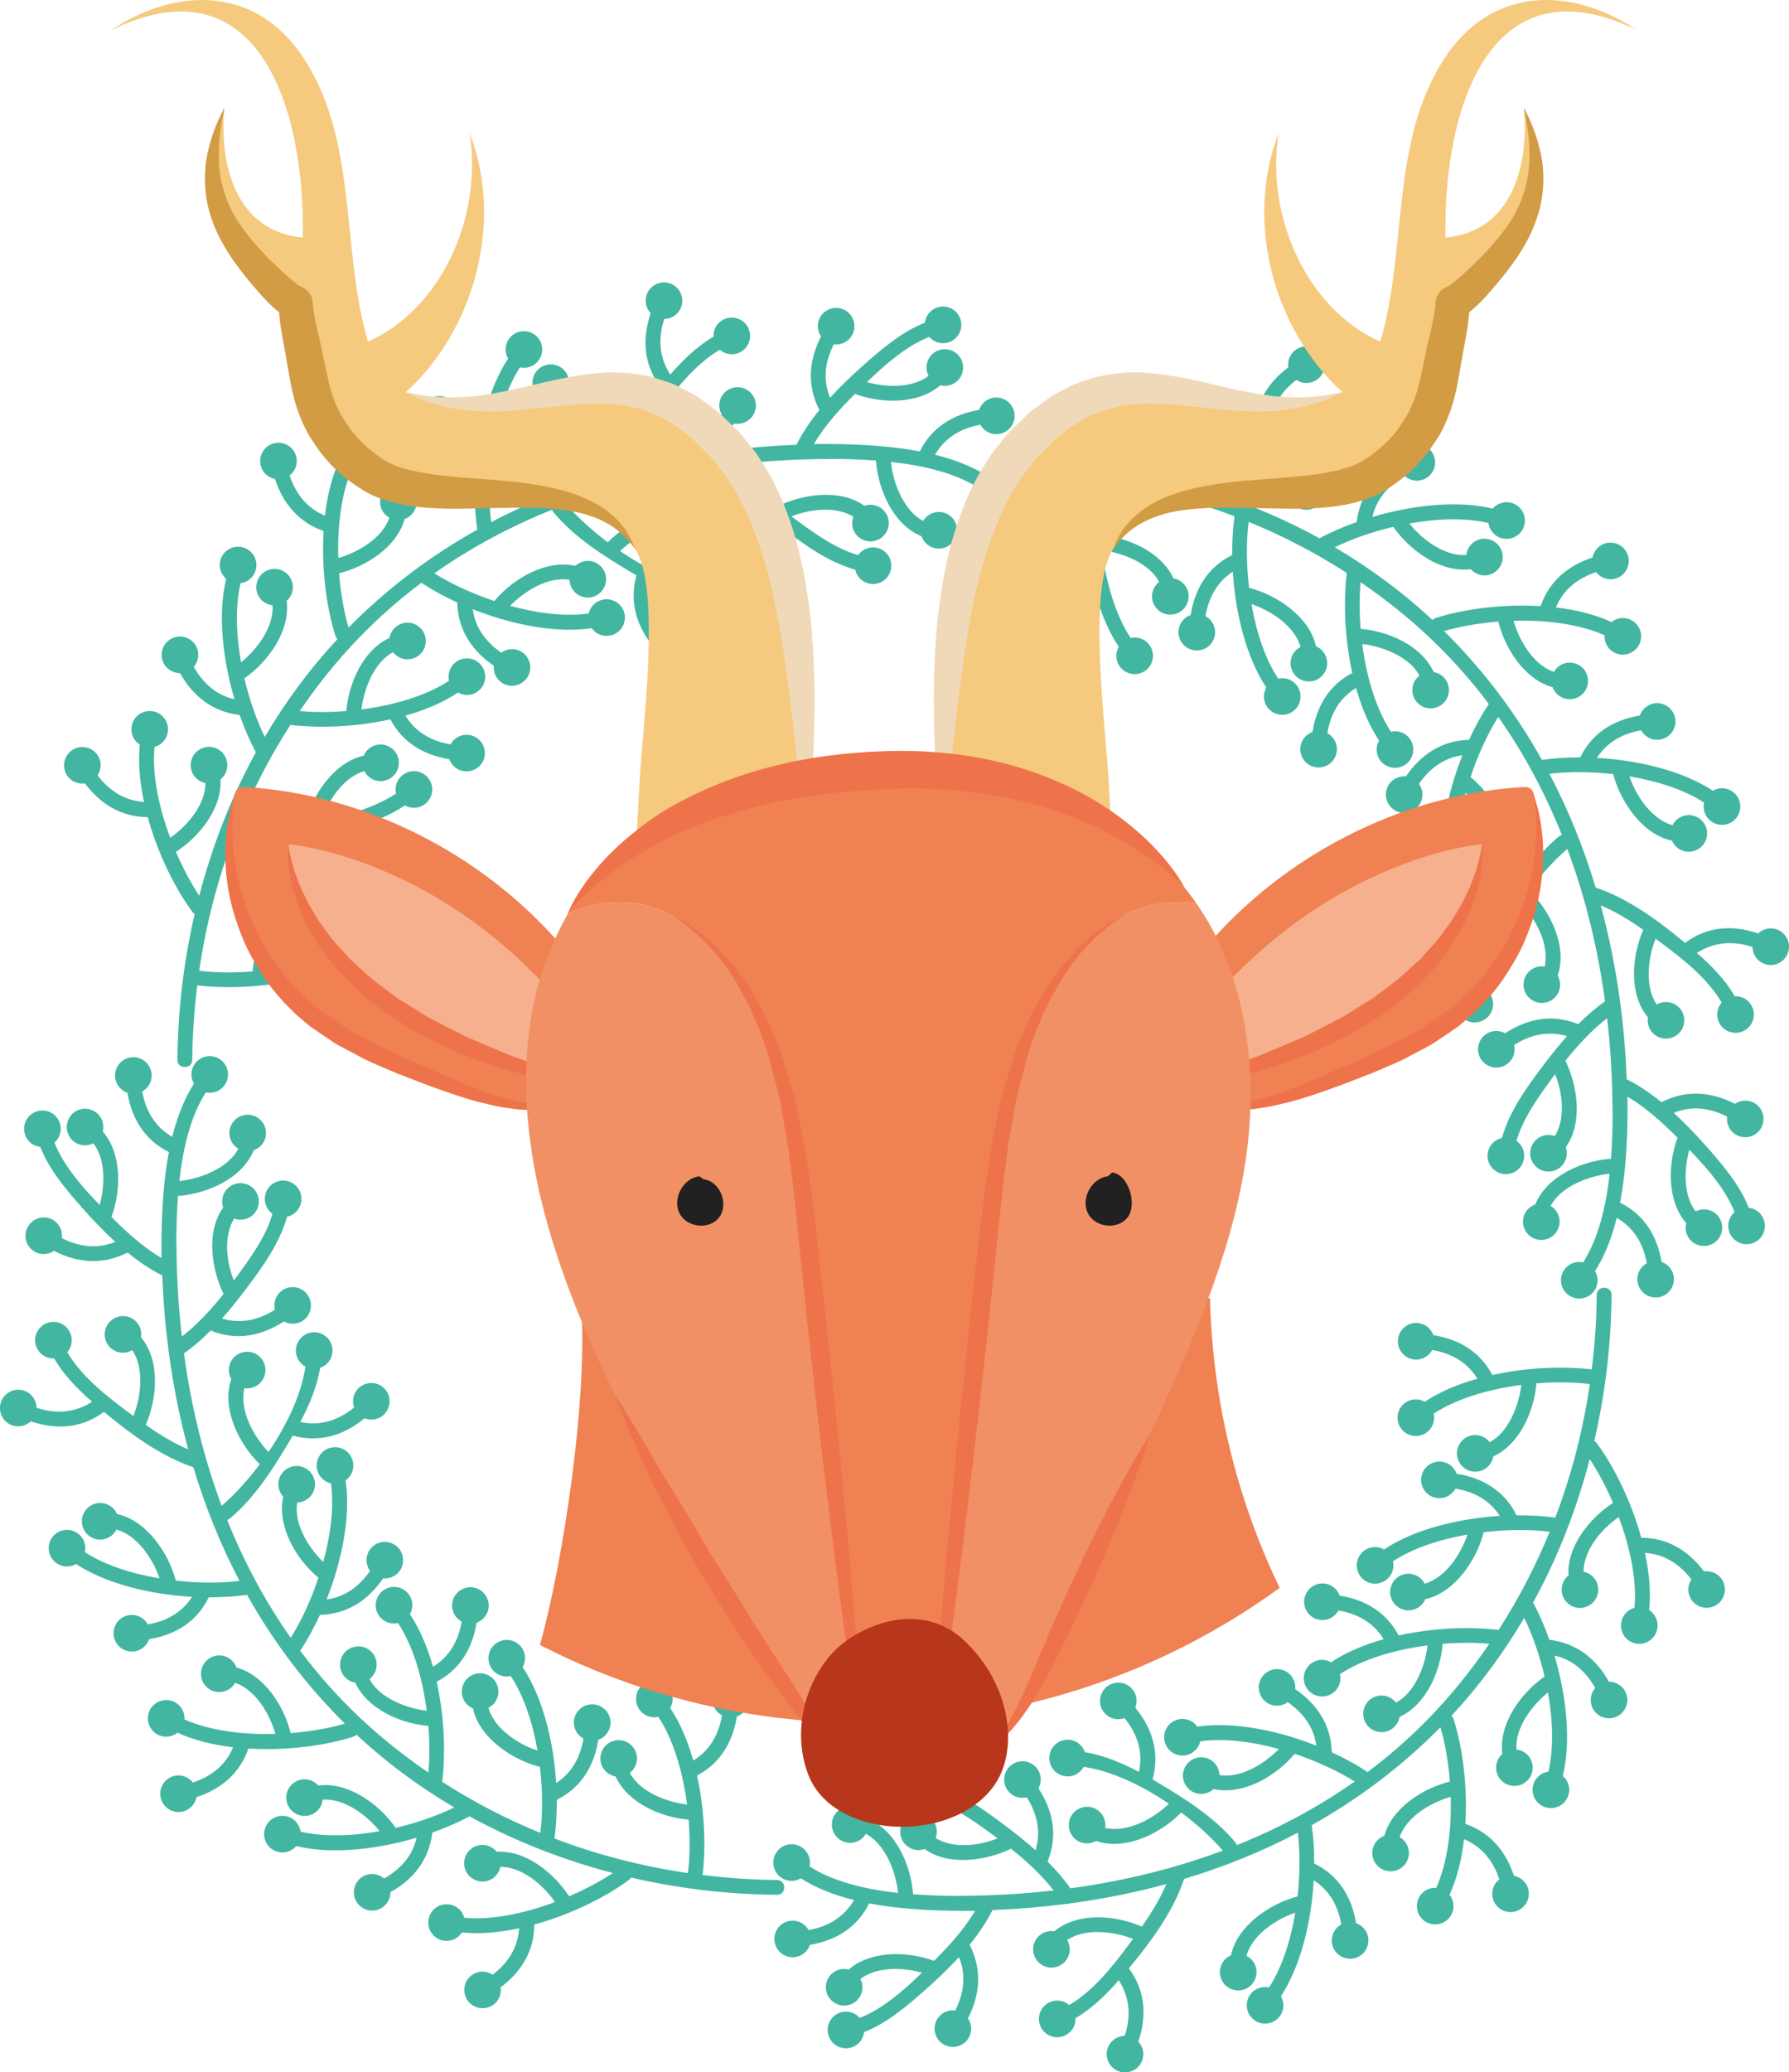 <?xml version="1.0" encoding="utf-8"?>
<!-- Generator: Adobe Illustrator 17.0.0, SVG Export Plug-In . SVG Version: 6.00 Build 0)  -->
<!DOCTYPE svg PUBLIC "-//W3C//DTD SVG 1.1//EN" "http://www.w3.org/Graphics/SVG/1.1/DTD/svg11.dtd">
<svg version="1.1" id="Calque_1" xmlns="http://www.w3.org/2000/svg" xmlns:xlink="http://www.w3.org/1999/xlink" x="0px" y="0px"
	 width="188.102px" height="217.784px" viewBox="0 0 188.102 217.784" enable-background="new 0 0 188.102 217.784"
	 xml:space="preserve">
<g>
	<g>
		<path fill="#42B6A1" d="M81.703,197.57c-2.625-0.022-5.239-0.206-7.829-0.525c0.363-3.057,0.202-6.87-0.587-10.454
			c2.47-1.295,3.763-3.552,4.186-6.198c0.74-0.265,1.276-0.965,1.28-1.798c0.005-1.064-0.852-1.93-1.915-1.935
			c-1.064-0.005-1.93,0.852-1.936,1.917c-0.003,0.733,0.408,1.364,1.008,1.692c-0.334,2.003-1.263,3.667-3.017,4.751
			c-0.575-2.051-1.378-3.957-2.424-5.532c0.156-0.276,0.253-0.59,0.254-0.929c0.006-1.064-0.852-1.931-1.915-1.936
			c-1.063-0.005-1.93,0.853-1.935,1.917c-0.005,1.063,0.853,1.928,1.916,1.933c0.149,0.001,0.292-0.018,0.433-0.05
			c1.601,2.432,2.581,5.836,3.018,9.215c-2.18-0.256-4.977-1.351-6.016-3.323c0.451-0.352,0.748-0.892,0.751-1.508
			c0.004-1.064-0.853-1.93-1.916-1.935c-1.064-0.004-1.931,0.853-1.935,1.918c-0.005,0.955,0.689,1.746,1.601,1.9
			c1.266,2.756,4.708,4.287,7.681,4.538c0.164,2.023,0.134,3.965-0.072,5.614c-4.81-0.703-9.518-1.914-14.034-3.63
			c0.173-1.242,0.254-2.622,0.24-4.073c2.595-1.277,3.937-3.588,4.369-6.302c0.742-0.263,1.278-0.965,1.282-1.798
			c0.004-1.062-0.853-1.929-1.917-1.934c-1.065-0.005-1.929,0.852-1.935,1.915c-0.003,0.733,0.406,1.365,1.009,1.692
			c-0.326,1.95-1.208,3.587-2.869,4.668c-0.27-4.317-1.383-8.952-3.523-12.175c0.154-0.277,0.251-0.592,0.252-0.931
			c0.007-1.064-0.851-1.93-1.915-1.935c-1.062-0.005-1.93,0.853-1.935,1.917c-0.005,1.064,0.854,1.928,1.917,1.934
			c0.149,0,0.292-0.018,0.432-0.049c1.385,2.1,2.304,4.923,2.811,7.835c-2.129-0.715-4.539-2.336-5.166-4.497
			c0.497-0.254,0.885-0.716,1.011-1.305c0.223-1.04-0.438-2.062-1.479-2.285c-1.04-0.223-2.063,0.439-2.285,1.48
			c-0.197,0.919,0.298,1.822,1.133,2.174c0.664,3.095,4.15,5.42,7.035,6.141c0.297,2.49,0.301,4.934,0.046,6.936
			c-3.59-1.466-7.044-3.258-10.318-5.369c0.374-3.067,0.216-6.907-0.579-10.514c2.471-1.295,3.766-3.553,4.188-6.198
			c0.741-0.264,1.278-0.965,1.281-1.799c0.005-1.064-0.854-1.928-1.916-1.933c-1.063-0.006-1.93,0.852-1.934,1.916
			c-0.005,0.733,0.406,1.363,1.008,1.691c-0.338,2.003-1.266,3.67-3.017,4.752c-0.575-2.051-1.379-3.956-2.425-5.531
			c0.156-0.275,0.254-0.59,0.256-0.931c0.005-1.064-0.855-1.929-1.917-1.935c-1.063-0.004-1.93,0.853-1.935,1.918
			c-0.004,1.064,0.854,1.929,1.917,1.934c0.149,0.001,0.292-0.019,0.433-0.051c1.601,2.433,2.58,5.836,3.017,9.215
			c-2.18-0.256-4.976-1.35-6.016-3.323c0.452-0.352,0.749-0.892,0.751-1.508c0.005-1.064-0.853-1.929-1.916-1.934
			s-1.93,0.852-1.934,1.916c-0.005,0.956,0.689,1.748,1.602,1.9c1.262,2.757,4.707,4.288,7.68,4.539
			c0.142,1.74,0.14,3.421,0.005,4.907c-2.134-1.462-4.191-3.055-6.144-4.797c-2.753-2.458-5.193-5.145-7.343-8.011
			c0.01-0.013,0.021-0.023,0.03-0.036c0.721-1.071,1.418-2.343,2.055-3.725c2.875-0.073,5.087-1.562,6.635-3.841
			c0.782,0.075,1.562-0.331,1.92-1.081c0.458-0.96,0.052-2.108-0.907-2.567c-0.96-0.459-2.108-0.053-2.567,0.908
			c-0.316,0.659-0.214,1.401,0.185,1.954c-1.121,1.611-2.602,2.737-4.567,3.002c1.594-4.016,2.562-8.698,1.997-12.518
			c0.258-0.182,0.477-0.425,0.623-0.73c0.459-0.96,0.053-2.108-0.907-2.567c-0.961-0.458-2.108-0.051-2.568,0.908
			c-0.458,0.961-0.051,2.11,0.908,2.567c0.133,0.063,0.268,0.106,0.403,0.137c0.347,2.498-0.027,5.428-0.808,8.267
			c-1.61-1.572-3.101-4.035-2.741-6.251c0.56-0.016,1.107-0.268,1.475-0.747c0.646-0.846,0.483-2.054-0.364-2.699
			c-0.846-0.645-2.053-0.482-2.698,0.362c-0.578,0.758-0.503,1.8,0.123,2.476c-0.688,3.094,1.363,6.586,3.7,8.513
			c-0.792,2.371-1.826,4.583-2.914,6.312c-2.719-3.858-4.933-8.021-6.685-12.386c0.098-0.031,0.193-0.079,0.285-0.153
			c2.642-2.197,4.607-5.319,6.339-8.243c0.09-0.15,0.181-0.31,0.269-0.464c2.848,0.774,5.396-0.04,7.551-1.822
			c0.731,0.292,1.596,0.118,2.148-0.503c0.707-0.796,0.636-2.012-0.159-2.719c-0.797-0.708-2.013-0.635-2.718,0.161
			c-0.484,0.545-0.596,1.284-0.366,1.927c-1.641,1.332-3.504,1.977-5.657,1.522c0.947-1.784,1.767-3.723,2.078-5.689
			c0.305-0.104,0.592-0.278,0.82-0.536c0.707-0.796,0.636-2.012-0.16-2.718c-0.796-0.706-2.012-0.635-2.718,0.16
			c-0.706,0.796-0.636,2.013,0.16,2.719c0.11,0.099,0.231,0.178,0.355,0.246c-0.411,2.905-1.948,6.126-3.876,8.968
			c-1.607-1.663-3.069-4.38-2.546-6.705c0.625,0.096,1.285-0.111,1.735-0.62c0.706-0.796,0.635-2.011-0.16-2.719
			c-0.795-0.706-2.012-0.635-2.72,0.161c-0.562,0.635-0.624,1.531-0.226,2.229c-1.058,3.06,0.789,6.799,2.994,8.947
			c-1.296,1.724-2.69,3.24-4.005,4.372c-1.921-5.139-3.219-10.533-3.965-16.025c1-0.703,1.935-1.516,2.813-2.399
			c2.76,1.12,5.353,0.559,7.695-0.954c0.694,0.379,1.579,0.31,2.202-0.247c0.793-0.709,0.861-1.928,0.151-2.721
			c-0.709-0.792-1.927-0.859-2.72-0.15c-0.547,0.488-0.738,1.216-0.579,1.883c-1.727,1.099-3.576,1.501-5.566,0.933
			c0.847-0.952,1.64-1.945,2.387-2.931c1.747-2.301,3.662-4.913,4.458-7.779c0.312-0.069,0.614-0.209,0.869-0.437
			c0.793-0.71,0.86-1.927,0.15-2.72c-0.71-0.792-1.926-0.859-2.719-0.149c-0.792,0.709-0.86,1.926-0.151,2.718
			c0.098,0.109,0.205,0.201,0.318,0.282c-0.691,2.425-2.356,4.685-3.782,6.639c-0.091,0.125-0.188,0.251-0.28,0.377
			c-0.803-2.035-1.09-4.684,0.031-6.514c0.519,0.192,1.112,0.169,1.629-0.129c0.922-0.533,1.237-1.71,0.704-2.631
			c-0.531-0.921-1.708-1.235-2.629-0.704c-0.815,0.471-1.153,1.447-0.852,2.303c-1.804,2.495-1.262,6.419,0.035,9.084
			c-1.3,1.63-2.761,3.221-4.387,4.48c-0.371-3.239-0.556-6.506-0.564-9.767c-0.001-0.026-0.013-0.043-0.015-0.068
			c0.004-1.536,0.044-3.218,0.173-4.94c3.081-0.224,6.77-1.846,7.96-4.801c0.763-0.266,1.308-0.986,1.296-1.837
			c-0.015-1.063-0.888-1.914-1.951-1.898c-1.065,0.015-1.914,0.888-1.898,1.952c0.01,0.694,0.389,1.292,0.944,1.624
			c-1.075,2.038-4.006,3.167-6.206,3.385c0.373-3.402,1.165-6.792,2.787-9.316c0.14,0.031,0.282,0.048,0.432,0.046
			c1.062-0.014,1.911-0.889,1.899-1.952c-0.016-1.063-0.89-1.914-1.953-1.899c-1.063,0.015-1.913,0.888-1.898,1.953
			c0.005,0.345,0.107,0.662,0.27,0.939c-1.041,1.624-1.777,3.542-2.286,5.593c-1.816-1.063-2.796-2.738-3.155-4.771
			c0.599-0.334,1.004-0.968,0.993-1.703c-0.014-1.063-0.889-1.913-1.952-1.897c-1.063,0.014-1.913,0.889-1.898,1.952
			c0.011,0.834,0.555,1.53,1.301,1.787c0.455,2.685,1.795,4.968,4.364,6.225c-0.73,3.816-0.814,7.886-0.78,11.139
			c-1.946-1.142-3.666-2.717-5.265-4.318c1.038-2.782,1.101-6.665-0.911-8.977c0.227-0.89-0.207-1.84-1.074-2.229
			c-0.97-0.435-2.108-0.002-2.544,0.969c-0.436,0.969-0.002,2.109,0.968,2.544c0.553,0.248,1.155,0.207,1.657-0.047
			c1.302,1.682,1.244,4.374,0.665,6.479c-1.801-1.86-3.781-4.085-4.755-6.555c0.107-0.093,0.207-0.196,0.294-0.315
			c0.625-0.861,0.434-2.065-0.428-2.69c-0.859-0.625-2.062-0.434-2.687,0.427c-0.627,0.86-0.436,2.063,0.424,2.688
			c0.277,0.202,0.59,0.308,0.906,0.346c0.959,2.455,2.831,4.622,4.525,6.532c1.03,1.161,2.155,2.344,3.359,3.445
			c-1.932,0.787-3.797,0.519-5.613-0.39c0.088-0.676-0.18-1.376-0.77-1.805c-0.86-0.626-2.064-0.435-2.69,0.426
			c-0.624,0.861-0.434,2.064,0.427,2.69c0.675,0.49,1.557,0.471,2.208,0.029c2.492,1.275,5.113,1.506,7.736,0.174
			c1.11,0.903,2.279,1.711,3.51,2.339c0.046,0.023,0.09,0.023,0.134,0.037c0.101,2.628,0.317,5.24,0.652,7.826
			c-0.004,0.097,0.01,0.194,0.039,0.287c0.459,3.457,1.135,6.865,2.04,10.195c-1.571-0.655-3.053-1.584-4.464-2.573
			c1.221-2.833,1.527-6.769-0.498-9.204c0.128-0.799-0.251-1.621-1.007-2.014c-0.944-0.49-2.106-0.122-2.596,0.823
			c-0.489,0.945-0.12,2.105,0.822,2.596c0.612,0.318,1.312,0.271,1.864-0.056c1.262,1.882,0.935,4.865,0.118,6.924
			c-0.186-0.138-0.373-0.274-0.557-0.411c-2.217-1.643-4.933-3.763-6.397-6.307c0.096-0.109,0.183-0.23,0.251-0.364
			c0.49-0.944,0.122-2.106-0.822-2.595c-0.943-0.49-2.104-0.122-2.595,0.824c-0.49,0.943-0.121,2.105,0.822,2.595
			c0.309,0.16,0.64,0.219,0.964,0.207c1.003,1.731,2.466,3.222,3.99,4.554c-1.854,1.178-3.82,1.289-5.847,0.629
			c-0.011-0.685-0.379-1.343-1.031-1.681c-0.943-0.49-2.105-0.122-2.595,0.823c-0.49,0.944-0.122,2.105,0.822,2.596
			c0.744,0.386,1.619,0.232,2.198-0.309c2.647,0.882,5.302,0.781,7.699-1c0.128,0.106,0.257,0.215,0.384,0.318
			c2.66,2.185,5.703,4.386,8.998,5.493c0.004,0.001,0.007,0,0.013,0.001c1.244,4.138,2.854,8.145,4.858,11.958
			c-1.955,0.238-4.305,0.237-6.699-0.032c-0.746-2.88-3.087-6.355-6.184-6.997c-0.357-0.833-1.264-1.323-2.183-1.119
			c-1.038,0.229-1.693,1.254-1.465,2.296c0.229,1.037,1.257,1.693,2.295,1.463c0.588-0.129,1.045-0.518,1.297-1.017
			c2.168,0.619,3.804,3.01,4.53,5.135c-2.916-0.487-5.747-1.388-7.854-2.759c0.031-0.14,0.05-0.285,0.049-0.434
			c-0.012-1.064-0.883-1.917-1.946-1.905c-1.063,0.012-1.916,0.882-1.903,1.945c0.011,1.064,0.881,1.916,1.944,1.906
			c0.343-0.005,0.656-0.104,0.932-0.262c3.237,2.119,7.88,3.206,12.196,3.451c-1.074,1.664-2.704,2.559-4.65,2.898
			c-0.332-0.601-0.965-1.008-1.699-1c-1.062,0.012-1.916,0.883-1.903,1.946c0.011,1.064,0.88,1.916,1.945,1.904
			c0.834-0.008,1.532-0.55,1.792-1.294c2.707-0.45,5.013-1.799,6.272-4.405c1.435,0.005,2.8-0.082,4.029-0.26
			c2.737,4.893,6.146,9.446,10.286,13.536c-1.648,0.482-3.624,0.831-5.706,0.994c-0.689-2.837-2.787-6.108-5.697-6.89
			c-0.308-0.855-1.188-1.397-2.119-1.246c-1.048,0.172-1.759,1.162-1.588,2.212c0.172,1.05,1.161,1.761,2.212,1.588
			c0.597-0.098,1.076-0.464,1.354-0.952c2.122,0.724,3.621,3.218,4.237,5.371c-3.399,0.1-6.897-0.328-9.566-1.521
			c0.009-0.139,0.005-0.281-0.018-0.422c-0.172-1.05-1.162-1.761-2.211-1.589c-1.052,0.171-1.762,1.163-1.59,2.211
			c0.173,1.051,1.163,1.762,2.212,1.588c0.334-0.055,0.627-0.199,0.875-0.395c1.715,0.788,3.727,1.283,5.845,1.531
			c-0.78,1.907-2.307,3.068-4.218,3.712c-0.421-0.54-1.105-0.841-1.825-0.725c-1.051,0.173-1.762,1.162-1.589,2.211
			c0.173,1.05,1.163,1.76,2.211,1.588c0.821-0.135,1.428-0.77,1.574-1.541c2.552-0.825,4.559-2.489,5.46-5.106
			c3.932,0.236,8.025-0.285,11.035-1.247c0.143-0.046,0.245-0.123,0.33-0.211c3.146,2.935,6.602,5.478,10.278,7.647
			c-1.757,0.855-3.9,1.611-6.156,2.143c-1.765-2.523-4.987-4.849-8.141-4.449c-0.613-0.694-1.652-0.867-2.464-0.358
			c-0.899,0.567-1.171,1.755-0.604,2.655c0.566,0.901,1.754,1.171,2.654,0.605c0.517-0.324,0.816-0.854,0.88-1.416
			c2.233-0.158,4.605,1.589,5.99,3.313c-2.895,0.521-5.846,0.622-8.32,0.053c-0.017-0.139-0.048-0.276-0.1-0.411
			c-0.369-0.998-1.478-1.506-2.475-1.135c-0.998,0.37-1.505,1.476-1.136,2.474c0.371,0.997,1.477,1.506,2.476,1.136
			c0.316-0.119,0.577-0.315,0.78-0.554c3.736,0.911,8.504,0.354,12.655-0.876c-0.43,1.94-1.712,3.317-3.409,4.289
			c-0.513-0.448-1.244-0.613-1.928-0.359c-0.998,0.37-1.505,1.477-1.136,2.475c0.37,0.997,1.478,1.505,2.475,1.135
			c0.781-0.29,1.255-1.031,1.249-1.819c2.42-1.333,4.064-3.415,4.407-6.262c1.442-0.509,2.775-1.088,3.91-1.706
			c4.743,2.606,9.827,4.584,15.077,5.956c-1.315,0.868-2.898,1.714-4.605,2.45c-1.6-2.465-4.598-4.882-7.613-4.68
			c-0.567-0.712-1.577-0.941-2.408-0.495c-0.938,0.5-1.292,1.667-0.789,2.604c0.501,0.938,1.668,1.291,2.605,0.79
			c0.526-0.283,0.862-0.777,0.97-1.321c2.261,0.01,4.463,1.845,5.748,3.701c-3.188,1.197-6.642,1.927-9.543,1.653
			c-0.035-0.137-0.086-0.271-0.155-0.403c-0.503-0.938-1.669-1.291-2.607-0.789c-0.937,0.501-1.291,1.668-0.79,2.605
			c0.503,0.938,1.67,1.293,2.607,0.79c0.298-0.159,0.531-0.391,0.702-0.657c1.876,0.189,3.938,0.008,6.022-0.44
			c-0.137,2.058-1.181,3.648-2.791,4.879c-0.57-0.375-1.317-0.442-1.963-0.098c-0.938,0.502-1.292,1.669-0.79,2.606
			c0.502,0.939,1.669,1.291,2.606,0.789c0.732-0.393,1.103-1.191,0.991-1.97c2.146-1.613,3.537-3.809,3.535-6.598
			c3.776-1.037,7.455-2.833,9.98-4.711c0.089-0.064,0.155-0.142,0.207-0.224c5.025,1.161,10.182,1.768,15.322,1.811
			C82.706,199.146,82.715,197.579,81.703,197.57z"/>
		<path fill="#42B6A1" d="M167.888,136.08c-0.021,2.627-0.206,5.241-0.525,7.831c-3.057-0.362-6.871-0.203-10.454,0.587
			c-1.296-2.47-3.553-3.764-6.199-4.187c-0.264-0.742-0.964-1.277-1.799-1.281c-1.064-0.005-1.929,0.853-1.934,1.916
			c-0.004,1.064,0.852,1.929,1.916,1.935c0.733,0.002,1.364-0.407,1.692-1.008c2.003,0.335,3.668,1.264,4.751,3.015
			c-2.049,0.576-3.956,1.38-5.531,2.424c-0.276-0.154-0.59-0.252-0.93-0.253c-1.063-0.006-1.931,0.853-1.934,1.916
			c-0.006,1.063,0.852,1.93,1.916,1.935c1.064,0.005,1.93-0.853,1.934-1.917c0.001-0.149-0.019-0.292-0.051-0.431
			c2.433-1.601,5.837-2.581,9.215-3.018c-0.256,2.18-1.35,4.977-3.323,6.016c-0.351-0.452-0.891-0.749-1.508-0.751
			c-1.064-0.005-1.929,0.853-1.934,1.917c-0.004,1.063,0.854,1.929,1.917,1.934c0.955,0.004,1.746-0.689,1.901-1.602
			c2.756-1.263,4.286-4.706,4.537-7.681c2.023-0.164,3.965-0.133,5.615,0.075c-0.703,4.809-1.915,9.517-3.631,14.034
			c-1.242-0.172-2.621-0.254-4.072-0.241c-1.277-2.595-3.588-3.937-6.302-4.369c-0.263-0.742-0.964-1.277-1.798-1.281
			c-1.064-0.004-1.929,0.852-1.934,1.915c-0.005,1.064,0.852,1.931,1.917,1.936c0.732,0.002,1.362-0.407,1.689-1.008
			c1.95,0.325,3.586,1.208,4.669,2.869c-4.316,0.269-8.951,1.383-12.174,3.524c-0.277-0.155-0.593-0.253-0.933-0.254
			c-1.062-0.005-1.929,0.853-1.934,1.917c-0.006,1.062,0.853,1.928,1.916,1.934c1.063,0.005,1.93-0.854,1.936-1.917
			c0-0.15-0.02-0.293-0.052-0.432c2.101-1.384,4.924-2.303,7.837-2.81c-0.716,2.128-2.338,4.537-4.497,5.165
			c-0.255-0.497-0.715-0.884-1.306-1.01c-1.039-0.222-2.062,0.439-2.284,1.479c-0.224,1.041,0.44,2.063,1.48,2.286
			c0.919,0.197,1.822-0.298,2.174-1.134c3.095-0.665,5.419-4.15,6.141-7.035c2.491-0.296,4.934-0.301,6.936-0.046
			c-1.468,3.59-3.259,7.044-5.37,10.318c-3.067-0.373-6.905-0.216-10.513,0.579c-1.296-2.47-3.552-3.765-6.198-4.186
			c-0.265-0.742-0.965-1.278-1.799-1.282c-1.064-0.004-1.929,0.853-1.934,1.917c-0.007,1.064,0.853,1.928,1.917,1.933
			c0.733,0.004,1.363-0.406,1.69-1.007c2.003,0.335,3.669,1.266,4.752,3.017c-2.052,0.576-3.956,1.379-5.531,2.426
			c-0.276-0.157-0.591-0.254-0.931-0.256c-1.065-0.005-1.93,0.854-1.936,1.917c-0.004,1.063,0.855,1.929,1.919,1.934
			c1.063,0.004,1.928-0.852,1.933-1.915c0.001-0.15-0.018-0.294-0.051-0.434c2.432-1.601,5.836-2.58,9.215-3.016
			c-0.256,2.18-1.351,4.975-3.322,6.015c-0.352-0.452-0.893-0.749-1.508-0.751c-1.065-0.004-1.93,0.853-1.935,1.917
			c-0.005,1.063,0.852,1.928,1.917,1.933c0.955,0.004,1.746-0.689,1.9-1.603c2.757-1.261,4.287-4.706,4.538-7.68
			c1.739-0.139,3.421-0.138,4.907-0.004c-1.463,2.135-3.055,4.192-4.797,6.145c-2.46,2.752-5.145,5.193-8.01,7.343
			c-0.013-0.009-0.023-0.021-0.037-0.031c-1.071-0.721-2.344-1.419-3.726-2.053c-0.072-2.876-1.563-5.088-3.841-6.636
			c0.074-0.781-0.331-1.561-1.081-1.919c-0.96-0.458-2.109-0.051-2.567,0.907c-0.459,0.96-0.052,2.109,0.909,2.567
			c0.657,0.315,1.4,0.215,1.953-0.185c1.612,1.121,2.737,2.602,3.002,4.567c-4.015-1.594-8.698-2.562-12.517-1.997
			c-0.184-0.258-0.426-0.479-0.73-0.624c-0.96-0.458-2.109-0.051-2.568,0.908c-0.456,0.96-0.05,2.108,0.909,2.568
			c0.96,0.457,2.11,0.05,2.567-0.91c0.062-0.13,0.105-0.266,0.137-0.401c2.498-0.347,5.428,0.026,8.268,0.808
			c-1.573,1.609-4.035,3.1-6.25,2.74c-0.018-0.56-0.269-1.107-0.749-1.475c-0.846-0.645-2.054-0.482-2.698,0.363
			c-0.646,0.847-0.483,2.054,0.361,2.699c0.758,0.578,1.8,0.504,2.475-0.122c3.094,0.688,6.587-1.363,8.514-3.7
			c2.37,0.792,4.583,1.827,6.312,2.913c-3.858,2.718-8.021,4.933-12.386,6.685c-0.031-0.097-0.077-0.193-0.153-0.285
			c-2.197-2.642-5.318-4.609-8.243-6.338c-0.149-0.09-0.308-0.18-0.463-0.27c0.773-2.847-0.039-5.394-1.821-7.551
			c0.291-0.73,0.118-1.595-0.505-2.148c-0.795-0.706-2.013-0.635-2.717,0.162c-0.708,0.795-0.636,2.01,0.16,2.717
			c0.546,0.484,1.285,0.595,1.927,0.364c1.332,1.642,1.979,3.505,1.523,5.658c-1.785-0.949-3.724-1.768-5.69-2.078
			c-0.103-0.306-0.277-0.592-0.534-0.82c-0.797-0.708-2.013-0.636-2.72,0.16c-0.705,0.795-0.634,2.011,0.16,2.718
			c0.797,0.706,2.013,0.636,2.72-0.16c0.099-0.111,0.177-0.232,0.246-0.355c2.903,0.411,6.126,1.947,8.968,3.875
			c-1.664,1.608-4.381,3.069-6.705,2.546c0.098-0.625-0.11-1.285-0.619-1.736c-0.797-0.706-2.012-0.635-2.719,0.16
			c-0.707,0.795-0.635,2.013,0.161,2.718c0.634,0.563,1.529,0.625,2.228,0.226c3.061,1.06,6.801-0.788,8.947-2.992
			c1.725,1.294,3.24,2.69,4.371,4.004c-5.139,1.921-10.532,3.218-16.025,3.965c-0.703-0.999-1.517-1.934-2.399-2.813
			c1.12-2.761,0.559-5.353-0.955-7.695c0.381-0.696,0.311-1.579-0.248-2.203c-0.708-0.793-1.926-0.86-2.719-0.151
			c-0.792,0.709-0.859,1.926-0.15,2.719c0.489,0.546,1.217,0.738,1.884,0.579c1.098,1.727,1.501,3.576,0.934,5.566
			c-0.952-0.846-1.945-1.639-2.932-2.387c-2.302-1.746-4.912-3.664-7.779-4.458c-0.068-0.312-0.207-0.613-0.437-0.869
			c-0.71-0.794-1.926-0.86-2.719-0.15c-0.791,0.71-0.859,1.925-0.15,2.718c0.71,0.792,1.927,0.86,2.719,0.151
			c0.108-0.096,0.201-0.205,0.282-0.318c2.425,0.691,4.685,2.357,6.639,3.783c0.125,0.092,0.251,0.187,0.376,0.281
			c-2.035,0.802-4.684,1.089-6.515-0.031c0.193-0.519,0.17-1.113-0.128-1.63c-0.533-0.922-1.71-1.236-2.631-0.704
			c-0.922,0.531-1.236,1.709-0.705,2.629c0.471,0.816,1.448,1.153,2.305,0.853c2.494,1.803,6.417,1.261,9.084-0.035
			c1.63,1.299,3.221,2.76,4.48,4.387c-3.239,0.37-6.506,0.556-9.768,0.562c-0.026,0.001-0.044,0.013-0.067,0.015
			c-1.536-0.004-3.219-0.044-4.94-0.173c-0.225-3.08-1.847-6.768-4.802-7.96c-0.265-0.761-0.988-1.307-1.839-1.295
			c-1.063,0.015-1.912,0.889-1.898,1.953c0.016,1.064,0.89,1.914,1.953,1.898c0.693-0.01,1.291-0.389,1.623-0.945
			c2.039,1.074,3.166,4.005,3.385,6.206c-3.401-0.372-6.793-1.165-9.315-2.787c0.03-0.139,0.048-0.283,0.047-0.432
			c-0.016-1.063-0.889-1.912-1.952-1.898c-1.064,0.015-1.913,0.889-1.899,1.954c0.016,1.062,0.889,1.912,1.953,1.896
			c0.344-0.004,0.66-0.106,0.939-0.269c1.622,1.04,3.542,1.776,5.594,2.286c-1.064,1.815-2.739,2.794-4.774,3.154
			c-0.332-0.599-0.968-1.004-1.7-0.993c-1.063,0.014-1.914,0.888-1.899,1.953c0.014,1.064,0.888,1.913,1.951,1.898
			c0.835-0.012,1.532-0.556,1.787-1.301c2.687-0.455,4.968-1.795,6.225-4.364c3.817,0.729,7.887,0.814,11.141,0.781
			c-1.142,1.946-2.718,3.664-4.318,5.264c-2.781-1.039-6.665-1.102-8.976,0.911c-0.891-0.228-1.839,0.206-2.229,1.073
			c-0.436,0.97-0.004,2.11,0.969,2.545c0.97,0.436,2.108,0.002,2.546-0.967c0.245-0.553,0.204-1.156-0.049-1.658
			c1.682-1.303,4.375-1.244,6.479-0.665c-1.859,1.801-4.085,3.78-6.553,4.757c-0.094-0.108-0.197-0.209-0.316-0.295
			c-0.86-0.625-2.064-0.435-2.689,0.428c-0.626,0.859-0.434,2.063,0.427,2.688c0.86,0.624,2.064,0.434,2.688-0.424
			c0.2-0.278,0.31-0.59,0.346-0.907c2.454-0.958,4.621-2.83,6.532-4.525c1.16-1.029,2.344-2.154,3.444-3.36
			c0.786,1.933,0.519,3.798-0.39,5.614c-0.676-0.086-1.376,0.18-1.805,0.771c-0.626,0.862-0.435,2.064,0.425,2.69
			c0.862,0.624,2.065,0.434,2.69-0.428c0.49-0.674,0.472-1.556,0.03-2.208c1.274-2.491,1.506-5.112,0.173-7.736
			c0.903-1.11,1.711-2.28,2.339-3.51c0.023-0.046,0.023-0.088,0.037-0.134c2.627-0.1,5.239-0.317,7.826-0.651
			c0.098,0.004,0.194-0.01,0.286-0.038c3.457-0.461,6.865-1.138,10.195-2.042c-0.656,1.571-1.584,3.054-2.572,4.464
			c-2.835-1.22-6.77-1.527-9.205,0.498c-0.798-0.127-1.621,0.251-2.013,1.008c-0.49,0.943-0.121,2.105,0.823,2.594
			c0.943,0.49,2.104,0.122,2.596-0.822c0.317-0.612,0.27-1.312-0.056-1.864c1.883-1.261,4.865-0.935,6.923-0.118
			c-0.138,0.186-0.274,0.372-0.41,0.557c-1.643,2.217-3.764,4.932-6.306,6.397c-0.111-0.095-0.231-0.182-0.366-0.252
			c-0.944-0.49-2.105-0.121-2.595,0.823c-0.49,0.946-0.122,2.106,0.823,2.596c0.942,0.489,2.105,0.12,2.595-0.823
			c0.16-0.309,0.221-0.64,0.207-0.964c1.731-1.003,3.222-2.465,4.555-3.991c1.178,1.854,1.288,3.822,0.629,5.847
			c-0.686,0.011-1.343,0.38-1.682,1.031c-0.488,0.944-0.122,2.105,0.824,2.594c0.943,0.49,2.105,0.123,2.595-0.822
			c0.386-0.743,0.232-1.618-0.309-2.197c0.883-2.648,0.781-5.303-0.999-7.701c0.105-0.128,0.215-0.257,0.319-0.384
			c2.184-2.66,4.385-5.703,5.489-8.999c0.003-0.003,0-0.006,0.003-0.011c4.138-1.246,8.145-2.854,11.958-4.859
			c0.237,1.954,0.237,4.304-0.032,6.699c-2.881,0.746-6.354,3.085-6.996,6.184c-0.833,0.357-1.323,1.264-1.119,2.181
			c0.229,1.039,1.254,1.695,2.295,1.466c1.038-0.23,1.693-1.256,1.464-2.295c-0.129-0.588-0.519-1.046-1.017-1.298
			c0.619-2.167,3.009-3.802,5.135-4.528c-0.488,2.915-1.388,5.746-2.76,7.853c-0.139-0.03-0.285-0.049-0.434-0.047
			c-1.063,0.012-1.916,0.882-1.905,1.946c0.013,1.064,0.883,1.916,1.946,1.904c1.064-0.012,1.917-0.882,1.906-1.945
			c-0.006-0.341-0.104-0.656-0.263-0.932c2.119-3.237,3.206-7.879,3.452-12.195c1.665,1.074,2.559,2.704,2.898,4.648
			c-0.6,0.333-1.009,0.966-1,1.701c0.012,1.063,0.882,1.916,1.945,1.904c1.065-0.012,1.916-0.881,1.905-1.945
			c-0.009-0.835-0.55-1.533-1.295-1.793c-0.449-2.708-1.8-5.012-4.406-6.271c0.008-1.437-0.081-2.799-0.259-4.029
			c4.893-2.738,9.445-6.147,13.536-10.287c0.481,1.649,0.831,3.624,0.992,5.708c-2.836,0.689-6.105,2.785-6.888,5.697
			c-0.855,0.306-1.396,1.188-1.246,2.118c0.173,1.049,1.162,1.76,2.212,1.588c1.051-0.172,1.762-1.162,1.589-2.211
			c-0.099-0.598-0.464-1.077-0.953-1.354c0.725-2.123,3.219-3.621,5.372-4.237c0.1,3.399-0.328,6.895-1.522,9.566
			c-0.138-0.008-0.279-0.004-0.422,0.02c-1.051,0.17-1.761,1.161-1.589,2.211c0.172,1.05,1.162,1.76,2.212,1.588
			c1.05-0.173,1.762-1.163,1.588-2.212c-0.055-0.335-0.199-0.628-0.394-0.874c0.787-1.715,1.282-3.727,1.529-5.845
			c1.907,0.781,3.069,2.308,3.712,4.218c-0.538,0.419-0.842,1.105-0.725,1.826c0.173,1.049,1.163,1.759,2.212,1.588
			c1.05-0.172,1.761-1.163,1.588-2.211c-0.134-0.821-0.77-1.427-1.541-1.574c-0.826-2.552-2.489-4.559-5.106-5.46
			c0.235-3.933-0.284-8.025-1.247-11.036c-0.044-0.143-0.123-0.245-0.211-0.331c2.934-3.145,5.478-6.602,7.647-10.278
			c0.855,1.756,1.61,3.901,2.143,6.156c-2.524,1.765-4.849,4.988-4.449,8.142c-0.693,0.613-0.867,1.652-0.357,2.463
			c0.566,0.899,1.755,1.171,2.654,0.603c0.9-0.565,1.172-1.754,0.605-2.654c-0.324-0.517-0.855-0.815-1.416-0.88
			c-0.158-2.233,1.589-4.605,3.312-5.99c0.521,2.895,0.621,5.845,0.053,8.319c-0.139,0.018-0.275,0.049-0.41,0.101
			c-0.998,0.37-1.507,1.477-1.137,2.475c0.37,0.997,1.477,1.505,2.475,1.135c0.997-0.371,1.506-1.478,1.136-2.475
			c-0.117-0.317-0.314-0.577-0.554-0.782c0.912-3.735,0.355-8.503-0.875-12.654c1.94,0.429,3.317,1.711,4.287,3.408
			c-0.445,0.513-0.612,1.244-0.358,1.929c0.37,0.997,1.478,1.504,2.476,1.134c0.997-0.37,1.504-1.477,1.134-2.475
			c-0.288-0.781-1.031-1.253-1.818-1.249c-1.332-2.42-3.415-4.064-6.263-4.408c-0.508-1.442-1.088-2.774-1.706-3.908
			c2.606-4.744,4.585-9.828,5.957-15.078c0.868,1.314,1.714,2.898,2.449,4.605c-2.464,1.6-4.883,4.597-4.679,7.613
			c-0.712,0.568-0.941,1.577-0.495,2.408c0.499,0.938,1.665,1.292,2.604,0.79c0.939-0.502,1.291-1.668,0.791-2.607
			c-0.283-0.527-0.778-0.862-1.322-0.97c0.011-2.261,1.846-4.462,3.701-5.748c1.197,3.189,1.929,6.643,1.653,9.542
			c-0.136,0.038-0.271,0.088-0.402,0.158c-0.938,0.501-1.291,1.668-0.789,2.606c0.503,0.938,1.669,1.291,2.605,0.789
			c0.939-0.501,1.292-1.669,0.789-2.605c-0.158-0.299-0.391-0.531-0.657-0.702c0.189-1.877,0.008-3.939-0.438-6.023
			c2.057,0.137,3.647,1.18,4.877,2.79c-0.374,0.572-0.441,1.319-0.097,1.963c0.502,0.939,1.669,1.292,2.606,0.79
			c0.939-0.502,1.291-1.67,0.789-2.607c-0.393-0.733-1.192-1.102-1.97-0.991c-1.614-2.146-3.811-3.537-6.598-3.536
			c-1.038-3.776-2.833-7.455-4.711-9.979c-0.065-0.089-0.142-0.156-0.224-0.208c1.16-5.025,1.768-10.182,1.811-15.322
			C169.462,135.078,167.897,135.07,167.888,136.08z"/>
		<path fill="#42B6A1" d="M106.4,49.896c2.625,0.023,5.238,0.207,7.83,0.525c-0.363,3.058-0.203,6.872,0.586,10.454
			c-2.47,1.296-3.765,3.553-4.187,6.2c-0.741,0.264-1.276,0.965-1.28,1.798c-0.006,1.063,0.852,1.929,1.915,1.934
			c1.065,0.005,1.93-0.853,1.936-1.916c0.002-0.733-0.408-1.364-1.008-1.692c0.334-2.003,1.263-3.669,3.015-4.751
			c0.576,2.05,1.379,3.956,2.425,5.53c-0.155,0.277-0.253,0.591-0.255,0.931c-0.005,1.064,0.854,1.929,1.917,1.935
			c1.063,0.005,1.93-0.853,1.935-1.916c0.006-1.063-0.854-1.93-1.917-1.934c-0.148-0.001-0.292,0.02-0.432,0.05
			c-1.602-2.431-2.581-5.835-3.019-9.214c2.181,0.256,4.978,1.351,6.017,3.323c-0.451,0.35-0.748,0.891-0.751,1.507
			c-0.005,1.063,0.853,1.929,1.916,1.934c1.064,0.005,1.93-0.853,1.935-1.917c0.004-0.955-0.689-1.746-1.602-1.9
			c-1.265-2.757-4.708-4.288-7.681-4.539c-0.164-2.022-0.134-3.964,0.073-5.614c4.81,0.702,9.517,1.915,14.033,3.631
			c-0.172,1.24-0.253,2.62-0.239,4.071c-2.596,1.277-3.938,3.588-4.369,6.301c-0.743,0.264-1.278,0.965-1.282,1.798
			c-0.005,1.064,0.853,1.93,1.916,1.934c1.064,0.005,1.929-0.853,1.935-1.917c0.002-0.733-0.406-1.364-1.008-1.692
			c0.326-1.949,1.207-3.585,2.868-4.669c0.269,4.317,1.384,8.953,3.524,12.175c-0.155,0.277-0.253,0.592-0.254,0.932
			c-0.005,1.064,0.854,1.929,1.917,1.934c1.063,0.004,1.929-0.853,1.935-1.917c0.004-1.063-0.855-1.93-1.918-1.935
			c-0.148,0-0.292,0.02-0.432,0.051c-1.384-2.1-2.304-4.925-2.81-7.836c2.129,0.714,4.538,2.335,5.165,4.497
			c-0.498,0.255-0.885,0.715-1.01,1.305c-0.224,1.04,0.438,2.063,1.478,2.285c1.042,0.223,2.064-0.439,2.286-1.479
			c0.197-0.92-0.299-1.824-1.134-2.175c-0.664-3.094-4.15-5.419-7.034-6.141c-0.298-2.491-0.302-4.934-0.046-6.936
			c3.59,1.467,7.043,3.258,10.317,5.369c-0.372,3.067-0.216,6.907,0.579,10.512c-2.471,1.296-3.765,3.554-4.186,6.2
			c-0.742,0.265-1.277,0.965-1.282,1.799c-0.004,1.064,0.854,1.929,1.917,1.934c1.063,0.005,1.929-0.853,1.934-1.916
			c0.004-0.733-0.406-1.364-1.007-1.691c0.334-2.003,1.264-3.67,3.015-4.751c0.576,2.05,1.38,3.956,2.426,5.53
			c-0.156,0.276-0.254,0.591-0.255,0.931c-0.006,1.064,0.853,1.929,1.916,1.935c1.063,0.004,1.931-0.853,1.934-1.917
			c0.005-1.063-0.853-1.93-1.916-1.934c-0.149-0.001-0.293,0.02-0.433,0.05c-1.602-2.431-2.58-5.835-3.017-9.213
			c2.18,0.255,4.977,1.351,6.015,3.323c-0.451,0.35-0.748,0.891-0.751,1.507c-0.004,1.064,0.853,1.929,1.917,1.933
			c1.063,0.005,1.929-0.852,1.934-1.916c0.005-0.956-0.689-1.746-1.603-1.901c-1.263-2.757-4.706-4.289-7.681-4.538
			c-0.14-1.74-0.138-3.42-0.004-4.907c2.133,1.463,4.191,3.053,6.146,4.796c2.752,2.459,5.193,5.145,7.343,8.01
			c-0.01,0.013-0.02,0.023-0.031,0.038c-0.721,1.071-1.417,2.343-2.054,3.724c-2.876,0.072-5.087,1.563-6.636,3.841
			c-0.782-0.074-1.562,0.331-1.919,1.081c-0.459,0.96-0.052,2.109,0.908,2.567c0.958,0.459,2.107,0.053,2.566-0.908
			c0.314-0.659,0.215-1.402-0.186-1.954c1.121-1.612,2.602-2.737,4.568-3.002c-1.595,4.016-2.563,8.698-1.998,12.517
			c-0.257,0.184-0.478,0.425-0.623,0.73c-0.458,0.961-0.052,2.11,0.907,2.567c0.961,0.458,2.109,0.052,2.568-0.908
			c0.459-0.96,0.052-2.108-0.909-2.567c-0.131-0.062-0.265-0.106-0.401-0.137c-0.346-2.499,0.027-5.429,0.808-8.268
			c1.609,1.572,3.101,4.036,2.74,6.251c-0.559,0.017-1.108,0.268-1.475,0.75c-0.646,0.844-0.483,2.052,0.363,2.697
			c0.847,0.646,2.053,0.483,2.698-0.363c0.578-0.756,0.505-1.799-0.122-2.473c0.686-3.096-1.364-6.588-3.7-8.515
			c0.791-2.371,1.826-4.583,2.914-6.312c2.718,3.858,4.933,8.021,6.685,12.385c-0.099,0.03-0.193,0.078-0.286,0.153
			c-2.642,2.197-4.608,5.319-6.338,8.242c-0.09,0.15-0.18,0.309-0.269,0.463c-2.848-0.772-5.396,0.042-7.553,1.823
			c-0.73-0.291-1.595-0.119-2.148,0.503c-0.707,0.795-0.635,2.012,0.161,2.718c0.796,0.706,2.011,0.634,2.717-0.16
			c0.484-0.546,0.596-1.287,0.364-1.928c1.642-1.331,3.506-1.978,5.658-1.522c-0.948,1.784-1.767,3.723-2.078,5.688
			c-0.305,0.104-0.591,0.278-0.819,0.536c-0.707,0.796-0.636,2.013,0.159,2.719c0.796,0.707,2.013,0.634,2.718-0.161
			c0.707-0.795,0.636-2.012-0.16-2.718c-0.11-0.099-0.23-0.178-0.354-0.247c0.41-2.903,1.947-6.126,3.875-8.967
			c1.607,1.664,3.07,4.38,2.547,6.704c-0.625-0.097-1.285,0.113-1.735,0.62c-0.707,0.796-0.635,2.012,0.16,2.719
			c0.795,0.707,2.012,0.634,2.718-0.161c0.564-0.634,0.625-1.531,0.226-2.229c1.06-3.061-0.787-6.8-2.992-8.947
			c1.295-1.723,2.691-3.239,4.005-4.369c1.92,5.136,3.218,10.531,3.965,16.022c-0.999,0.704-1.936,1.518-2.813,2.4
			c-2.761-1.121-5.354-0.558-7.696,0.955c-0.694-0.379-1.577-0.31-2.201,0.249c-0.793,0.709-0.861,1.925-0.152,2.718
			c0.71,0.793,1.927,0.861,2.72,0.15c0.547-0.488,0.739-1.218,0.579-1.884c1.727-1.097,3.577-1.501,5.567-0.933
			c-0.847,0.952-1.64,1.947-2.386,2.931c-1.747,2.301-3.665,4.911-4.459,7.779c-0.312,0.069-0.614,0.207-0.869,0.437
			c-0.793,0.709-0.861,1.925-0.149,2.717c0.708,0.792,1.925,0.86,2.717,0.151c0.792-0.709,0.86-1.926,0.151-2.718
			c-0.097-0.108-0.205-0.2-0.318-0.282c0.691-2.425,2.357-4.685,3.782-6.639c0.092-0.124,0.188-0.25,0.281-0.376
			c0.802,2.034,1.09,4.682-0.031,6.514c-0.519-0.193-1.112-0.17-1.63,0.13c-0.922,0.532-1.236,1.709-0.705,2.629
			c0.532,0.922,1.709,1.236,2.631,0.706c0.816-0.472,1.153-1.449,0.852-2.305c1.803-2.495,1.262-6.417-0.035-9.083
			c1.3-1.63,2.761-3.222,4.386-4.48c0.371,3.24,0.557,6.506,0.564,9.768c0.001,0.026,0.013,0.044,0.015,0.068
			c-0.004,1.536-0.043,3.218-0.174,4.939c-3.079,0.225-6.769,1.846-7.959,4.803c-0.762,0.263-1.308,0.986-1.296,1.837
			c0.016,1.064,0.889,1.913,1.952,1.898c1.066-0.015,1.914-0.89,1.898-1.953c-0.01-0.695-0.389-1.292-0.945-1.623
			c1.075-2.039,4.005-3.166,6.207-3.384c-0.372,3.401-1.166,6.792-2.788,9.315c-0.139-0.03-0.283-0.048-0.432-0.047
			c-1.062,0.017-1.911,0.889-1.898,1.954c0.017,1.063,0.891,1.911,1.953,1.898c1.063-0.016,1.914-0.889,1.899-1.954
			c-0.006-0.344-0.108-0.66-0.27-0.939c1.041-1.623,1.777-3.543,2.286-5.594c1.815,1.064,2.795,2.739,3.155,4.773
			c-0.599,0.333-1.005,0.969-0.993,1.701c0.014,1.063,0.888,1.914,1.951,1.899c1.064-0.015,1.914-0.888,1.897-1.952
			c-0.011-0.835-0.555-1.531-1.301-1.787c-0.453-2.686-1.794-4.967-4.363-6.224c0.73-3.817,0.814-7.887,0.78-11.141
			c1.946,1.143,3.665,2.717,5.265,4.318c-1.038,2.782-1.102,6.664,0.91,8.976c-0.227,0.89,0.207,1.839,1.073,2.23
			c0.971,0.434,2.11,0.003,2.546-0.969c0.435-0.97,0.001-2.108-0.968-2.544c-0.553-0.247-1.157-0.206-1.657,0.048
			c-1.303-1.684-1.244-4.375-0.666-6.479c1.801,1.859,3.78,4.084,4.756,6.553c-0.107,0.094-0.208,0.197-0.295,0.317
			c-0.625,0.86-0.434,2.064,0.428,2.688c0.859,0.625,2.063,0.435,2.688-0.426c0.625-0.861,0.436-2.065-0.425-2.689
			c-0.276-0.2-0.59-0.309-0.906-0.345c-0.958-2.455-2.83-4.623-4.526-6.532c-1.029-1.161-2.153-2.343-3.359-3.445
			c1.933-0.786,3.799-0.518,5.613,0.39c-0.085,0.676,0.181,1.376,0.771,1.804c0.861,0.626,2.065,0.436,2.689-0.425
			c0.625-0.861,0.435-2.065-0.427-2.689c-0.675-0.49-1.556-0.473-2.208-0.03c-2.491-1.275-5.113-1.506-7.735-0.173
			c-1.11-0.903-2.28-1.711-3.511-2.34c-0.045-0.023-0.089-0.022-0.134-0.038c-0.101-2.626-0.315-5.24-0.652-7.826
			c0.004-0.096-0.01-0.193-0.037-0.284c-0.461-3.458-1.138-6.867-2.042-10.196c1.571,0.656,3.053,1.584,4.465,2.572
			c-1.221,2.834-1.527,6.77,0.499,9.205c-0.128,0.796,0.25,1.62,1.006,2.012c0.943,0.489,2.105,0.121,2.595-0.823
			c0.49-0.944,0.121-2.106-0.821-2.596c-0.612-0.316-1.312-0.269-1.864,0.057c-1.263-1.883-0.936-4.866-0.118-6.923
			c0.186,0.136,0.372,0.273,0.557,0.41c2.216,1.643,4.932,3.764,6.396,6.307c-0.095,0.111-0.182,0.23-0.251,0.365
			c-0.49,0.944-0.121,2.106,0.821,2.595c0.946,0.49,2.106,0.121,2.597-0.822c0.489-0.945,0.12-2.106-0.823-2.596
			c-0.308-0.16-0.64-0.22-0.964-0.206c-1.003-1.732-2.465-3.223-3.99-4.556c1.854-1.179,3.822-1.288,5.848-0.628
			c0.011,0.685,0.379,1.344,1.03,1.681c0.944,0.49,2.106,0.122,2.595-0.823c0.49-0.945,0.122-2.105-0.821-2.595
			c-0.744-0.386-1.618-0.233-2.198,0.309c-2.647-0.883-5.303-0.781-7.7,0.999c-0.127-0.105-0.257-0.215-0.384-0.319
			c-2.659-2.184-5.702-4.386-8.998-5.49c-0.004-0.002-0.007,0-0.011-0.002c-1.246-4.139-2.854-8.144-4.86-11.959
			c1.955-0.237,4.306-0.236,6.699,0.033c0.746,2.88,3.086,6.354,6.185,6.996c0.357,0.833,1.265,1.322,2.182,1.12
			c1.039-0.23,1.694-1.256,1.465-2.295c-0.229-1.038-1.256-1.694-2.294-1.465c-0.589,0.13-1.046,0.519-1.298,1.017
			c-2.167-0.617-3.803-3.009-4.529-5.134c2.914,0.487,5.746,1.387,7.854,2.758c-0.031,0.141-0.05,0.285-0.049,0.435
			c0.012,1.064,0.882,1.916,1.946,1.904c1.064-0.011,1.917-0.882,1.904-1.945c-0.011-1.064-0.881-1.916-1.944-1.905
			c-0.342,0.004-0.656,0.103-0.933,0.261c-3.237-2.12-7.879-3.208-12.195-3.452c1.073-1.665,2.704-2.559,4.649-2.897
			c0.333,0.6,0.965,1.007,1.7,0.999c1.063-0.011,1.916-0.882,1.904-1.946c-0.012-1.063-0.882-1.916-1.946-1.905
			c-0.834,0.009-1.532,0.55-1.792,1.295c-2.708,0.45-5.012,1.798-6.273,4.404c-1.436-0.005-2.799,0.083-4.029,0.26
			c-2.737-4.892-6.147-9.446-10.286-13.535c1.65-0.482,3.624-0.831,5.707-0.994c0.689,2.836,2.785,6.106,5.697,6.888
			c0.308,0.856,1.188,1.398,2.118,1.246c1.049-0.173,1.761-1.163,1.587-2.212c-0.17-1.049-1.16-1.761-2.211-1.588
			c-0.597,0.098-1.075,0.465-1.353,0.952c-2.123-0.725-3.623-3.218-4.238-5.372c3.398-0.099,6.896,0.33,9.565,1.522
			c-0.008,0.139-0.004,0.28,0.02,0.423c0.171,1.049,1.162,1.759,2.211,1.588c1.051-0.172,1.762-1.162,1.59-2.211
			c-0.173-1.05-1.164-1.761-2.212-1.589c-0.335,0.055-0.629,0.199-0.875,0.395c-1.715-0.788-3.727-1.283-5.845-1.53
			c0.78-1.906,2.307-3.068,4.217-3.712c0.421,0.539,1.105,0.842,1.826,0.724c1.05-0.171,1.76-1.162,1.589-2.212
			c-0.173-1.049-1.163-1.76-2.212-1.587c-0.82,0.134-1.428,0.769-1.573,1.541c-2.552,0.826-4.559,2.489-5.46,5.107
			c-3.933-0.235-8.025,0.285-11.035,1.247c-0.144,0.045-0.246,0.122-0.331,0.211c-3.146-2.934-6.602-5.479-10.278-7.646
			c1.756-0.857,3.901-1.612,6.156-2.145c1.764,2.524,4.987,4.85,8.143,4.449c0.612,0.694,1.651,0.867,2.462,0.357
			c0.9-0.566,1.172-1.754,0.605-2.655c-0.567-0.9-1.754-1.17-2.655-0.604c-0.515,0.324-0.816,0.854-0.879,1.415
			c-2.234,0.158-4.607-1.587-5.991-3.312c2.896-0.52,5.847-0.623,8.32-0.053c0.018,0.138,0.049,0.275,0.1,0.411
			c0.37,0.998,1.479,1.505,2.475,1.135c0.997-0.369,1.506-1.477,1.136-2.474c-0.37-0.998-1.477-1.506-2.475-1.136
			c-0.316,0.118-0.577,0.314-0.781,0.553c-3.736-0.911-8.503-0.354-12.655,0.875c0.43-1.94,1.712-3.317,3.408-4.289
			c0.515,0.447,1.245,0.613,1.93,0.359c0.998-0.37,1.505-1.478,1.135-2.475c-0.369-0.997-1.477-1.505-2.475-1.135
			c-0.782,0.29-1.254,1.032-1.249,1.819c-2.42,1.333-4.063,3.416-4.407,6.261c-1.442,0.509-2.775,1.09-3.909,1.707
			c-4.742-2.606-9.828-4.585-15.077-5.957c1.315-0.869,2.897-1.714,4.604-2.449c1.6,2.465,4.598,4.883,7.613,4.681
			c0.567,0.711,1.576,0.94,2.407,0.495c0.938-0.501,1.292-1.668,0.79-2.606c-0.501-0.937-1.668-1.291-2.605-0.789
			c-0.527,0.282-0.862,0.777-0.97,1.321c-2.262-0.011-4.463-1.845-5.748-3.702c3.189-1.197,6.642-1.928,9.541-1.653
			c0.036,0.137,0.088,0.272,0.157,0.402c0.502,0.938,1.668,1.291,2.606,0.79c0.937-0.501,1.291-1.668,0.788-2.606
			c-0.501-0.938-1.668-1.291-2.604-0.79c-0.301,0.16-0.532,0.393-0.702,0.659c-1.876-0.189-3.939-0.009-6.024,0.438
			c0.138-2.056,1.182-3.646,2.79-4.877c0.571,0.375,1.319,0.442,1.965,0.097c0.938-0.501,1.292-1.668,0.789-2.605
			c-0.503-0.938-1.669-1.292-2.606-0.79c-0.732,0.393-1.103,1.192-0.991,1.97c-2.145,1.612-3.536,3.81-3.535,6.597
			c-3.776,1.039-7.455,2.833-9.98,4.71c-0.089,0.066-0.155,0.143-0.207,0.224c-5.024-1.161-10.181-1.767-15.321-1.811
			C105.395,48.321,105.388,49.888,106.4,49.896z"/>
		<path fill="#42B6A1" d="M20.214,111.386c0.022-2.626,0.207-5.24,0.524-7.831c3.058,0.362,6.872,0.204,10.454-0.587
			c1.295,2.471,3.553,3.765,6.199,4.187c0.266,0.742,0.965,1.278,1.799,1.282c1.062,0.004,1.93-0.853,1.934-1.917
			c0.006-1.064-0.853-1.93-1.916-1.935c-0.733-0.003-1.364,0.407-1.692,1.008c-2.003-0.335-3.668-1.264-4.75-3.017
			c2.05-0.575,3.955-1.379,5.529-2.424c0.278,0.156,0.592,0.253,0.932,0.255c1.062,0.005,1.93-0.852,1.935-1.916
			c0.005-1.064-0.855-1.93-1.917-1.935c-1.064-0.005-1.929,0.853-1.934,1.917c-0.001,0.149,0.019,0.293,0.051,0.432
			c-2.432,1.602-5.836,2.581-9.215,3.018c0.256-2.181,1.351-4.976,3.323-6.016c0.351,0.452,0.892,0.749,1.508,0.751
			c1.063,0.005,1.929-0.853,1.933-1.917c0.006-1.064-0.852-1.929-1.915-1.935c-0.956-0.004-1.746,0.69-1.901,1.604
			c-2.757,1.263-4.287,4.707-4.537,7.68c-2.024,0.163-3.966,0.132-5.615-0.073c0.702-4.81,1.914-9.519,3.63-14.034
			c1.242,0.172,2.621,0.253,4.071,0.239c1.277,2.596,3.589,3.938,6.303,4.37c0.264,0.742,0.965,1.277,1.797,1.281
			c1.065,0.005,1.931-0.853,1.935-1.917c0.005-1.063-0.851-1.929-1.915-1.933c-0.733-0.003-1.365,0.406-1.692,1.008
			c-1.948-0.327-3.586-1.207-4.667-2.868c4.315-0.269,8.95-1.384,12.174-3.525c0.277,0.156,0.592,0.253,0.933,0.254
			c1.063,0.004,1.929-0.853,1.934-1.917c0.005-1.063-0.854-1.929-1.917-1.934c-1.063-0.005-1.929,0.853-1.934,1.917
			c0,0.149,0.019,0.292,0.05,0.432c-2.101,1.384-4.924,2.303-7.836,2.809c0.715-2.127,2.337-4.537,4.498-5.165
			c0.252,0.498,0.714,0.886,1.304,1.011c1.039,0.223,2.062-0.439,2.284-1.479c0.225-1.041-0.439-2.063-1.479-2.286
			c-0.919-0.197-1.823,0.299-2.174,1.135c-3.093,0.664-5.419,4.149-6.141,7.034c-2.49,0.297-4.933,0.301-6.936,0.045
			c1.467-3.589,3.259-7.043,5.37-10.317c3.067,0.373,6.907,0.215,10.512-0.579c1.297,2.47,3.554,3.765,6.2,4.187
			c0.264,0.742,0.963,1.277,1.798,1.281c1.064,0.005,1.93-0.853,1.935-1.917c0.004-1.064-0.853-1.929-1.917-1.934
			c-0.732-0.003-1.363,0.408-1.692,1.009c-2.002-0.336-3.667-1.265-4.751-3.017c2.051-0.576,3.957-1.378,5.532-2.424
			c0.275,0.156,0.59,0.253,0.929,0.254c1.064,0.005,1.932-0.854,1.936-1.916c0.006-1.064-0.853-1.93-1.917-1.934
			c-1.063-0.005-1.929,0.853-1.933,1.916c-0.001,0.149,0.017,0.293,0.05,0.432c-2.432,1.601-5.835,2.58-9.214,3.018
			c0.256-2.181,1.35-4.977,3.322-6.016c0.352,0.451,0.893,0.748,1.508,0.751c1.064,0.004,1.93-0.853,1.935-1.916
			c0.005-1.064-0.854-1.93-1.918-1.935c-0.955-0.004-1.746,0.69-1.9,1.603c-2.756,1.262-4.286,4.707-4.538,7.681
			c-1.738,0.139-3.421,0.138-4.906,0.004c1.462-2.134,3.054-4.192,4.796-6.146c2.461-2.753,5.146-5.193,8.012-7.343
			c0.013,0.01,0.022,0.021,0.036,0.031c1.072,0.72,2.343,1.418,3.726,2.054c0.071,2.876,1.562,5.087,3.841,6.635
			c-0.074,0.782,0.33,1.562,1.081,1.92c0.959,0.458,2.108,0.052,2.567-0.908c0.457-0.959,0.052-2.108-0.909-2.567
			c-0.658-0.315-1.4-0.214-1.953,0.185c-1.612-1.122-2.738-2.601-3.002-4.567c4.015,1.595,8.697,2.562,12.516,1.997
			c0.184,0.258,0.425,0.478,0.73,0.624c0.96,0.458,2.109,0.052,2.568-0.908c0.457-0.96,0.051-2.109-0.909-2.567
			c-0.96-0.458-2.109-0.052-2.567,0.908c-0.062,0.131-0.105,0.266-0.137,0.402c-2.498,0.346-5.429-0.026-8.267-0.808
			c1.572-1.609,4.034-3.1,6.251-2.74c0.016,0.56,0.268,1.107,0.748,1.473c0.846,0.646,2.054,0.483,2.698-0.362
			c0.645-0.846,0.482-2.054-0.362-2.699c-0.758-0.577-1.801-0.504-2.475,0.123c-3.095-0.687-6.587,1.364-8.514,3.701
			c-2.37-0.792-4.584-1.827-6.313-2.914c3.859-2.72,8.021-4.933,12.386-6.685c0.031,0.097,0.079,0.193,0.154,0.285
			c2.197,2.642,5.318,4.609,8.242,6.339c0.149,0.09,0.309,0.179,0.464,0.268c-0.773,2.847,0.039,5.395,1.82,7.551
			c-0.291,0.731-0.117,1.596,0.505,2.149c0.796,0.707,2.012,0.634,2.718-0.161c0.707-0.795,0.635-2.012-0.16-2.719
			c-0.547-0.484-1.286-0.594-1.929-0.364c-1.33-1.642-1.977-3.505-1.521-5.658c1.784,0.948,3.724,1.768,5.689,2.078
			c0.104,0.305,0.278,0.591,0.535,0.821c0.796,0.706,2.011,0.634,2.719-0.161c0.706-0.795,0.635-2.012-0.16-2.718
			c-0.795-0.707-2.012-0.635-2.719,0.16c-0.099,0.11-0.177,0.231-0.246,0.356c-2.904-0.411-6.127-1.949-8.969-3.878
			c1.664-1.606,4.38-3.069,6.705-2.545c-0.098,0.625,0.112,1.284,0.62,1.735c0.796,0.707,2.011,0.635,2.719-0.16
			c0.706-0.795,0.634-2.012-0.16-2.718c-0.635-0.562-1.533-0.624-2.229-0.226c-3.06-1.06-6.799,0.788-8.946,2.992
			c-1.724-1.294-3.24-2.69-4.371-4.004c5.138-1.921,10.532-3.217,16.024-3.965c0.703,1,1.518,1.935,2.399,2.813
			c-1.121,2.761-0.559,5.353,0.954,7.695c-0.379,0.696-0.31,1.579,0.247,2.204c0.711,0.793,1.927,0.86,2.721,0.151
			c0.792-0.709,0.859-1.926,0.15-2.719c-0.489-0.546-1.219-0.739-1.885-0.58c-1.098-1.726-1.5-3.576-0.933-5.566
			c0.952,0.847,1.945,1.639,2.932,2.386c2.301,1.747,4.912,3.664,7.778,4.459c0.068,0.312,0.209,0.614,0.438,0.869
			c0.709,0.792,1.925,0.859,2.718,0.15c0.791-0.709,0.859-1.926,0.15-2.718c-0.709-0.792-1.928-0.86-2.719-0.15
			c-0.107,0.097-0.199,0.205-0.282,0.318c-2.424-0.691-4.685-2.357-6.638-3.783c-0.125-0.091-0.251-0.187-0.377-0.28
			c2.035-0.803,4.684-1.089,6.515,0.03c-0.192,0.519-0.17,1.113,0.129,1.631c0.533,0.921,1.71,1.236,2.631,0.704
			c0.921-0.532,1.235-1.709,0.704-2.629c-0.47-0.815-1.448-1.153-2.304-0.852c-2.495-1.803-6.418-1.261-9.084,0.035
			c-1.629-1.299-3.222-2.761-4.48-4.387c3.239-0.371,6.507-0.557,9.768-0.563c0.026,0,0.044-0.012,0.068-0.014
			c1.536,0.002,3.218,0.044,4.939,0.173c0.225,3.08,1.846,6.768,4.802,7.96c0.264,0.762,0.987,1.307,1.837,1.295
			c1.063-0.016,1.913-0.889,1.898-1.953c-0.015-1.064-0.888-1.913-1.952-1.898c-0.694,0.009-1.292,0.389-1.623,0.944
			c-2.039-1.074-3.167-4.004-3.385-6.204c3.4,0.371,6.791,1.164,9.314,2.785c-0.029,0.14-0.047,0.283-0.047,0.432
			c0.017,1.064,0.891,1.913,1.954,1.898c1.064-0.015,1.912-0.889,1.898-1.952c-0.017-1.063-0.889-1.913-1.953-1.898
			c-0.346,0.004-0.661,0.106-0.938,0.268c-1.624-1.041-3.543-1.776-5.595-2.285c1.064-1.816,2.74-2.796,4.773-3.156
			c0.333,0.6,0.968,1.005,1.701,0.994c1.063-0.015,1.913-0.888,1.897-1.952c-0.014-1.064-0.887-1.913-1.95-1.899
			c-0.836,0.012-1.532,0.556-1.788,1.302c-2.685,0.455-4.967,1.795-6.225,4.364c-3.816-0.729-7.886-0.814-11.141-0.78
			c1.143-1.947,2.718-3.666,4.318-5.266c2.782,1.04,6.666,1.103,8.976-0.91c0.892,0.227,1.84-0.206,2.229-1.074
			c0.436-0.97,0.004-2.109-0.968-2.544c-0.97-0.436-2.109-0.002-2.546,0.968c-0.246,0.553-0.204,1.156,0.049,1.657
			c-1.683,1.303-4.376,1.244-6.479,0.665c1.86-1.799,4.085-3.78,6.554-4.754c0.094,0.106,0.197,0.206,0.316,0.293
			c0.861,0.625,2.064,0.434,2.688-0.427c0.626-0.86,0.435-2.064-0.426-2.689c-0.861-0.624-2.065-0.434-2.688,0.426
			c-0.202,0.276-0.31,0.589-0.347,0.905c-2.454,0.957-4.62,2.832-6.532,4.526c-1.159,1.029-2.342,2.155-3.443,3.359
			c-0.788-1.932-0.518-3.797,0.389-5.614c0.677,0.087,1.377-0.179,1.806-0.769c0.626-0.861,0.435-2.065-0.426-2.691
			c-0.861-0.624-2.064-0.434-2.691,0.427c-0.488,0.674-0.47,1.556-0.028,2.208c-1.274,2.49-1.506,5.112-0.174,7.735
			c-0.902,1.11-1.71,2.28-2.338,3.51c-0.023,0.046-0.023,0.089-0.039,0.135c-2.626,0.1-5.238,0.317-7.824,0.652
			c-0.098-0.004-0.194,0.01-0.286,0.039c-3.456,0.46-6.865,1.136-10.195,2.042c0.654-1.572,1.583-3.054,2.572-4.465
			c2.834,1.221,6.769,1.528,9.204-0.498c0.799,0.127,1.62-0.25,2.013-1.007c0.49-0.944,0.122-2.105-0.823-2.594
			c-0.943-0.49-2.104-0.122-2.595,0.822c-0.317,0.611-0.271,1.312,0.057,1.863c-1.883,1.262-4.866,0.935-6.925,0.118
			c0.138-0.186,0.274-0.373,0.409-0.556c1.644-2.217,3.766-4.933,6.309-6.397c0.109,0.095,0.229,0.182,0.365,0.252
			c0.942,0.489,2.104,0.121,2.594-0.823c0.491-0.945,0.122-2.106-0.822-2.596c-0.944-0.489-2.105-0.121-2.596,0.823
			c-0.16,0.309-0.22,0.641-0.206,0.964c-1.731,1.002-3.224,2.466-4.557,3.991c-1.177-1.854-1.287-3.821-0.627-5.847
			c0.685-0.011,1.343-0.379,1.681-1.03c0.49-0.944,0.121-2.107-0.823-2.596c-0.944-0.49-2.105-0.121-2.596,0.822
			c-0.385,0.744-0.231,1.618,0.308,2.197c-0.881,2.649-0.779,5.303,1,7.7c-0.104,0.128-0.213,0.257-0.318,0.384
			c-2.183,2.661-4.385,5.704-5.491,8.998c-0.002,0.004,0,0.007-0.002,0.012c-4.137,1.245-8.144,2.854-11.958,4.859
			c-0.237-1.955-0.237-4.305,0.032-6.699c2.882-0.746,6.356-3.086,6.998-6.185c0.83-0.357,1.321-1.263,1.118-2.182
			c-0.23-1.038-1.255-1.694-2.295-1.465c-1.037,0.229-1.693,1.256-1.465,2.294c0.13,0.588,0.518,1.045,1.017,1.297
			c-0.618,2.167-3.009,3.805-5.135,4.53c0.488-2.915,1.389-5.747,2.76-7.853c0.14,0.03,0.284,0.05,0.435,0.048
			c1.062-0.011,1.915-0.883,1.904-1.946c-0.012-1.063-0.882-1.915-1.945-1.904c-1.064,0.012-1.917,0.882-1.906,1.946
			c0.006,0.341,0.104,0.655,0.263,0.932c-2.12,3.238-3.208,7.878-3.452,12.195c-1.665-1.074-2.56-2.703-2.898-4.649
			c0.601-0.331,1.008-0.966,1-1.699c-0.012-1.064-0.882-1.917-1.945-1.905c-1.065,0.011-1.917,0.882-1.905,1.946
			c0.009,0.834,0.55,1.532,1.295,1.791c0.449,2.708,1.8,5.013,4.404,6.272c-0.005,1.436,0.082,2.8,0.259,4.03
			c-4.892,2.737-9.444,6.146-13.534,10.287c-0.481-1.649-0.832-3.624-0.994-5.706c2.838-0.69,6.106-2.787,6.89-5.697
			c0.855-0.309,1.396-1.189,1.245-2.119c-0.172-1.049-1.162-1.761-2.211-1.588c-1.051,0.172-1.762,1.161-1.59,2.211
			c0.1,0.597,0.464,1.077,0.953,1.354c-0.725,2.122-3.219,3.621-5.371,4.237c-0.1-3.398,0.328-6.896,1.521-9.565
			c0.138,0.007,0.279,0.004,0.422-0.02c1.05-0.172,1.76-1.162,1.59-2.211c-0.173-1.05-1.163-1.76-2.212-1.588
			c-1.05,0.172-1.761,1.162-1.589,2.211c0.056,0.335,0.2,0.628,0.396,0.875c-0.787,1.715-1.283,3.726-1.53,5.845
			c-1.908-0.782-3.069-2.308-3.712-4.219c0.538-0.419,0.841-1.104,0.725-1.825c-0.174-1.049-1.163-1.76-2.213-1.588
			c-1.049,0.172-1.76,1.162-1.587,2.211c0.134,0.82,0.77,1.428,1.54,1.574c0.826,2.553,2.489,4.56,5.106,5.46
			c-0.234,3.933,0.285,8.024,1.248,11.034c0.045,0.143,0.122,0.246,0.21,0.331c-2.933,3.146-5.479,6.601-7.646,10.278
			c-0.854-1.756-1.611-3.901-2.143-6.156c2.524-1.765,4.85-4.987,4.449-8.142c0.694-0.613,0.867-1.653,0.358-2.463
			c-0.566-0.9-1.755-1.171-2.656-0.604c-0.899,0.565-1.17,1.753-0.604,2.654c0.324,0.516,0.854,0.816,1.416,0.88
			c0.157,2.232-1.588,4.605-3.312,5.99c-0.521-2.895-0.622-5.846-0.053-8.319c0.139-0.019,0.275-0.05,0.411-0.1
			c0.997-0.371,1.506-1.477,1.135-2.475c-0.369-0.997-1.477-1.506-2.475-1.136c-0.998,0.371-1.506,1.479-1.136,2.476
			c0.118,0.316,0.314,0.576,0.554,0.782c-0.91,3.736-0.356,8.503,0.876,12.655c-1.941-0.43-3.318-1.712-4.288-3.409
			c0.447-0.514,0.613-1.244,0.358-1.929c-0.371-0.997-1.477-1.505-2.475-1.135c-0.998,0.371-1.506,1.478-1.136,2.475
			c0.291,0.781,1.032,1.254,1.819,1.249c1.333,2.419,3.416,4.064,6.262,4.407c0.509,1.442,1.089,2.775,1.706,3.908
			c-2.605,4.743-4.583,9.829-5.955,15.079c-0.868-1.315-1.715-2.899-2.45-4.606c2.465-1.599,4.883-4.598,4.68-7.613
			c0.712-0.569,0.941-1.577,0.495-2.409c-0.5-0.938-1.666-1.291-2.605-0.789c-0.938,0.501-1.29,1.668-0.789,2.607
			c0.283,0.528,0.777,0.861,1.321,0.971c-0.011,2.26-1.846,4.462-3.701,5.747c-1.197-3.188-1.929-6.643-1.653-9.542
			c0.136-0.038,0.271-0.087,0.402-0.156c0.938-0.503,1.291-1.668,0.789-2.606c-0.502-0.938-1.668-1.291-2.605-0.789
			c-0.938,0.501-1.291,1.667-0.789,2.605c0.16,0.299,0.392,0.531,0.658,0.702c-0.189,1.877-0.008,3.939,0.438,6.022
			c-2.057-0.135-3.648-1.18-4.878-2.789c0.374-0.57,0.442-1.319,0.098-1.963c-0.502-0.938-1.67-1.292-2.606-0.79
			c-0.939,0.503-1.292,1.669-0.791,2.607c0.394,0.733,1.192,1.102,1.97,0.991c1.613,2.146,3.811,3.537,6.599,3.536
			c1.038,3.775,2.832,7.454,4.71,9.979c0.066,0.088,0.143,0.156,0.225,0.207c-1.161,5.026-1.767,10.182-1.811,15.322
			C18.638,112.39,20.206,112.396,20.214,111.386z"/>
	</g>
	<g>
		<g>
			<path fill="#F5CA7E" d="M67.249,82.15c-0.106,1.963-0.215,3.926-0.321,5.889c6.026-0.02,12.054-0.04,18.081-0.059
				c-0.813-12.882,0.219-31.261-8.667-41.131c-11.362-12.62-21.238-0.861-33.68-5.63c7.058-6.341,10.397-17.707,6.729-27.203
				c1.371,8.928-3.087,18.506-10.699,21.894c-2.868-9.703-1.014-20.928-6.701-29.706c-5.027-7.76-13.459-7.614-20.336-3.013
				c15.29-7.511,20.416,7.753,20.186,21.774c-6.746-0.599-8.846-7.165-8.244-13.66c-3.036,8.339-0.37,13.048,5.106,18.6
				c3.889,3.944,1.495-0.766,3.014,6.031c0.701,3.14,0.845,5.995,2.509,8.835c1.349,2.301,2.913,3.853,5.064,5.17
				c6.974,4.269,22.912-1.396,27.491,7.766C69.542,61.901,67.54,76.534,67.249,82.15C67.044,85.898,67.346,80.29,67.249,82.15z"/>
			<g>
				<path fill="#D29C45" d="M23.597,11.305c0,0-0.053,0.288-0.153,0.827c-0.128,0.535-0.224,1.336-0.354,2.316
					c-0.072,0.996-0.159,2.202,0.006,3.533c0.16,1.33,0.564,2.762,1.284,4.185c0.725,1.424,1.827,2.807,3.105,4.206
					c0.639,0.7,1.354,1.386,2.098,2.08c0.704,0.648,1.588,1.453,2.06,1.665l0.051,0.021l0.025,0.011l0.151,0.076l0.163,0.094
					c0.145,0.091,0.388,0.312,0.523,0.519c0.171,0.254,0.197,0.367,0.244,0.503c0.043,0.14,0.073,0.285,0.089,0.426l0.033,0.49
					l0.089,0.677c0.078,0.485,0.184,0.996,0.296,1.512c0.128,0.538,0.256,1.08,0.385,1.624c0.13,0.542,0.243,1.127,0.361,1.71
					c0.221,1.123,0.452,2.192,0.726,3.19c0.291,0.983,0.662,1.894,1.143,2.738l0.882,1.348c0.161,0.277,0.312,0.382,0.463,0.572
					l0.445,0.52c0.657,0.679,1.414,1.352,2.258,1.907l0.306,0.221l0.019,0.014c-0.152-0.087-0.028-0.017-0.057-0.033l0.047,0.026
					l0.093,0.053l0.185,0.105c0.118,0.065,0.258,0.151,0.359,0.2l0.267,0.117c0.34,0.167,0.839,0.349,1.29,0.48
					c0.934,0.278,1.941,0.455,2.958,0.604c2.041,0.272,4.127,0.408,6.124,0.569c2,0.141,3.928,0.351,5.703,0.696
					c1.776,0.333,3.403,0.817,4.752,1.492c1.359,0.649,2.403,1.494,3.111,2.289c0.732,0.782,1.097,1.54,1.34,2.033
					c0.203,0.513,0.312,0.786,0.312,0.786s-0.177-0.231-0.508-0.665c-0.167-0.212-0.407-0.447-0.664-0.73
					c-0.301-0.248-0.605-0.562-1.014-0.833c-0.789-0.572-1.851-1.082-3.131-1.452c-1.282-0.372-2.804-0.541-4.477-0.64
					c-1.68-0.077-3.524-0.023-5.509,0.009c-1.987,0.039-4.111,0.141-6.401-0.024c-1.146-0.076-2.332-0.223-3.563-0.519
					c-0.629-0.155-1.207-0.318-1.902-0.607l-0.512-0.224l-0.392-0.202l-0.188-0.1l-0.095-0.05l-0.047-0.025l-0.128-0.076
					l-0.399-0.265c-1.081-0.677-2.105-1.48-3.05-2.464c-0.438-0.513-0.969-1.083-1.31-1.574l-0.484-0.722l-0.242-0.361l-0.121-0.181
					l-0.061-0.09l-0.092-0.147l-0.029-0.056c-0.662-1.178-1.149-2.435-1.499-3.672c-0.335-1.233-0.524-2.429-0.718-3.551
					c-0.097-0.548-0.193-1.094-0.29-1.638c-0.103-0.563-0.206-1.124-0.308-1.681c-0.096-0.583-0.187-1.168-0.253-1.778
					c-0.03-0.313-0.055-0.627-0.062-0.966c0-0.153-0.005-0.389,0.006-0.33c0.009,0.108,0.032,0.22,0.068,0.326
					c0.039,0.102,0.062,0.181,0.204,0.413c0.111,0.182,0.335,0.375,0.453,0.445l0.073,0.046c0.017,0.01,0.068,0.034,0.061,0.029
					l-0.066-0.035l-0.133-0.07c-0.747-0.446-1.165-0.851-1.626-1.289c-0.244-0.227-0.397-0.4-0.585-0.599l-0.293-0.315l-0.268-0.306
					c-0.71-0.811-1.398-1.619-2.025-2.46c-1.272-1.656-2.317-3.425-2.928-5.222c-0.639-1.787-0.795-3.55-0.701-5.041
					c0.063-1.504,0.452-2.741,0.742-3.735c0.342-0.994,0.666-1.733,0.911-2.221C23.468,11.568,23.597,11.305,23.597,11.305z"/>
			</g>
			<path fill="#F5CA7E" d="M116.572,82.15c0.107,1.963,0.215,3.926,0.322,5.889c-6.027-0.02-12.055-0.04-18.081-0.059
				c0.813-12.882-0.22-31.261,8.667-41.131c11.362-12.62,21.238-0.861,33.68-5.63c-7.058-6.341-10.398-17.707-6.731-27.203
				c-1.371,8.928,3.087,18.506,10.7,21.894c2.868-9.703,1.014-20.928,6.701-29.706c5.027-7.76,13.459-7.614,20.335-3.013
				c-15.289-7.511-20.415,7.753-20.185,21.774c6.746-0.599,8.846-7.165,8.244-13.66c3.036,8.339,0.37,13.048-5.105,18.6
				c-3.889,3.944-1.495-0.766-3.014,6.031c-0.701,3.14-0.846,5.995-2.509,8.835c-1.349,2.301-2.915,3.853-5.065,5.17
				c-6.973,4.269-22.911-1.396-27.49,7.766C114.28,61.901,116.281,76.534,116.572,82.15C116.778,85.898,116.477,80.29,116.572,82.15
				z"/>
			<g>
				<path fill="#D29C45" d="M160.226,11.305c0,0,0.129,0.263,0.37,0.756c0.245,0.488,0.569,1.226,0.911,2.221
					c0.29,0.994,0.679,2.23,0.742,3.735c0.094,1.492-0.062,3.254-0.701,5.041c-0.61,1.797-1.656,3.566-2.928,5.222
					c-0.627,0.841-1.316,1.649-2.025,2.46l-0.268,0.306l-0.293,0.316c-0.188,0.199-0.341,0.372-0.585,0.599
					c-0.461,0.438-0.879,0.843-1.626,1.289l-0.132,0.07l-0.066,0.035c-0.009,0.005,0.042-0.018,0.06-0.029l0.073-0.046
					c0.115-0.068,0.341-0.261,0.452-0.443c0.142-0.232,0.166-0.312,0.205-0.414c0.036-0.106,0.06-0.218,0.067-0.326
					c0.012-0.061,0.007,0.177,0.007,0.329c-0.007,0.34-0.031,0.653-0.062,0.966c-0.065,0.611-0.157,1.195-0.253,1.778
					c-0.102,0.558-0.205,1.118-0.308,1.681c-0.097,0.543-0.193,1.09-0.29,1.638c-0.194,1.122-0.384,2.318-0.719,3.551
					c-0.349,1.237-0.836,2.494-1.498,3.672l-0.029,0.056l-0.092,0.148l-0.061,0.09l-0.121,0.181l-0.242,0.361l-0.485,0.722
					c-0.342,0.491-0.872,1.06-1.311,1.574c-0.944,0.983-1.968,1.787-3.049,2.464l-0.398,0.264l-0.129,0.076l-0.047,0.025
					l-0.095,0.05l-0.189,0.1l-0.392,0.202l-0.512,0.223c-0.695,0.289-1.273,0.452-1.902,0.607c-1.23,0.296-2.418,0.443-3.562,0.519
					c-2.29,0.165-4.414,0.063-6.401,0.024c-1.985-0.032-3.829-0.086-5.509-0.009c-1.673,0.099-3.194,0.269-4.477,0.64
					c-1.28,0.37-2.342,0.88-3.131,1.452c-0.408,0.271-0.713,0.586-1.014,0.833c-0.257,0.284-0.497,0.519-0.664,0.73
					c-0.331,0.434-0.508,0.665-0.508,0.665s0.108-0.273,0.312-0.786c0.243-0.493,0.607-1.251,1.34-2.033
					c0.708-0.795,1.752-1.64,3.111-2.289c1.349-0.675,2.976-1.16,4.752-1.492c1.775-0.345,3.703-0.555,5.703-0.696
					c1.997-0.161,4.083-0.296,6.124-0.569c1.016-0.149,2.023-0.325,2.958-0.604c0.451-0.131,0.949-0.314,1.29-0.48l0.267-0.117
					c0.101-0.049,0.24-0.134,0.359-0.2l0.186-0.105l0.093-0.053l0.046-0.026c-0.027,0.016,0.097-0.055-0.057,0.033l0.019-0.014
					l0.306-0.221c0.844-0.555,1.601-1.228,2.258-1.907l0.446-0.52c0.151-0.19,0.302-0.295,0.463-0.572l0.881-1.347
					c0.481-0.844,0.852-1.755,1.144-2.739c0.272-0.997,0.505-2.067,0.725-3.19c0.118-0.583,0.232-1.168,0.361-1.71
					c0.129-0.544,0.257-1.085,0.385-1.624c0.111-0.517,0.218-1.028,0.296-1.512l0.089-0.677l0.034-0.491
					c0.016-0.142,0.045-0.287,0.088-0.426c0.047-0.136,0.074-0.25,0.245-0.504c0.136-0.207,0.381-0.428,0.522-0.517l0.164-0.094
					l0.15-0.076l0.025-0.011l0.051-0.021c0.473-0.212,1.356-1.018,2.061-1.665c0.744-0.694,1.459-1.381,2.098-2.08
					c1.278-1.399,2.381-2.782,3.105-4.206c0.72-1.423,1.124-2.855,1.284-4.185c0.165-1.331,0.078-2.537,0.006-3.533
					c-0.13-0.98-0.226-1.781-0.354-2.316C160.279,11.593,160.226,11.305,160.226,11.305z"/>
			</g>
			<g>
				<path fill="#F0D9B8" d="M85.009,87.98c0,0-0.057-0.305-0.162-0.875c-0.091-0.572-0.263-1.406-0.404-2.479
					c-0.324-2.146-0.693-5.209-1.109-8.861c-0.213-1.826-0.471-3.792-0.741-5.859c-0.28-2.067-0.671-4.219-1.092-6.419
					c-0.464-2.188-1.033-4.421-1.799-6.581c-0.782-2.148-1.672-4.292-2.936-6.15l-0.445-0.717c-0.154-0.234-0.342-0.439-0.51-0.661
					l-0.968-1.222l-1.291-1.299l-0.639-0.651c-0.21-0.185-0.413-0.318-0.617-0.481c-0.406-0.317-0.81-0.634-1.212-0.948
					c-0.453-0.266-0.904-0.531-1.353-0.794c-0.434-0.308-0.934-0.429-1.401-0.634l-0.709-0.287
					c-0.242-0.076-0.494-0.117-0.739-0.178c-1.956-0.507-4.023-0.557-6.053-0.395c-2.025,0.151-4.004,0.421-5.878,0.575
					c-1.859,0.199-3.624,0.208-5.167,0.116c-1.548-0.121-2.879-0.358-3.936-0.694c-1.077-0.234-1.841-0.684-2.379-0.895
					c-0.526-0.241-0.808-0.37-0.808-0.37s0.306,0.053,0.88,0.151c0.571,0.088,1.382,0.306,2.448,0.331
					c1.05,0.114,2.331,0.057,3.774-0.053c1.451-0.167,3.059-0.447,4.835-0.855c1.77-0.393,3.707-0.926,5.877-1.27
					c1.075-0.205,2.231-0.299,3.423-0.388c1.21-0.005,2.458,0.032,3.729,0.305c0.317,0.06,0.641,0.102,0.956,0.181l0.937,0.305
					c0.618,0.223,1.282,0.376,1.854,0.714c0.592,0.306,1.188,0.613,1.786,0.921c0.555,0.407,1.111,0.817,1.672,1.227
					c0.271,0.208,0.57,0.42,0.818,0.631l0.657,0.632l1.313,1.276l0.082,0.08l0.02,0.02l0.104,0.11l0.04,0.048l0.158,0.195
					l0.316,0.391l0.631,0.784c0.205,0.265,0.431,0.518,0.617,0.794l0.537,0.842c1.475,2.232,2.472,4.677,3.25,7.094
					c0.18,0.608,0.359,1.214,0.537,1.816c0.153,0.607,0.271,1.215,0.406,1.816c0.289,1.201,0.438,2.397,0.641,3.567
					c0.16,1.172,0.307,2.323,0.397,3.452c0.065,1.127,0.164,2.23,0.195,3.3c0.106,2.139,0.097,4.158,0.063,6.013
					c-0.054,3.71-0.263,6.787-0.385,8.937C85.09,86.746,85.009,87.98,85.009,87.98z"/>
			</g>
			<g>
				<path fill="#F0D9B8" d="M98.814,87.98c0,0-0.081-1.234-0.224-3.393c-0.122-2.149-0.331-5.227-0.385-8.937
					c-0.034-1.855-0.043-3.874,0.062-6.014c0.03-1.069,0.13-2.172,0.194-3.3c0.092-1.129,0.237-2.28,0.398-3.452
					c0.202-1.17,0.352-2.366,0.641-3.567c0.135-0.601,0.253-1.209,0.405-1.816c0.179-0.603,0.357-1.208,0.538-1.816
					c0.778-2.417,1.775-4.862,3.25-7.094l0.537-0.842c0.187-0.276,0.412-0.529,0.617-0.794l0.631-0.784l0.316-0.391l0.158-0.195
					l0.04-0.048l0.103-0.11l0.021-0.02l0.082-0.08l1.313-1.276l0.657-0.632c0.248-0.211,0.547-0.422,0.818-0.631
					c0.561-0.411,1.117-0.82,1.672-1.227c0.599-0.308,1.194-0.616,1.786-0.921c0.571-0.338,1.235-0.491,1.854-0.714l0.937-0.305
					c0.315-0.079,0.639-0.121,0.956-0.181c1.271-0.274,2.52-0.311,3.729-0.305c1.191,0.089,2.348,0.183,3.423,0.388
					c2.17,0.344,4.107,0.877,5.877,1.27c1.776,0.408,3.384,0.688,4.835,0.855c1.443,0.109,2.725,0.167,3.774,0.053
					c1.066-0.024,1.877-0.242,2.448-0.331c0.574-0.098,0.88-0.151,0.88-0.151s-0.281,0.129-0.808,0.37
					c-0.538,0.211-1.302,0.661-2.379,0.895c-1.057,0.336-2.388,0.573-3.936,0.694c-1.543,0.093-3.308,0.083-5.167-0.116
					c-1.874-0.154-3.854-0.423-5.878-0.575c-2.029-0.162-4.097-0.113-6.053,0.395c-0.245,0.062-0.497,0.103-0.739,0.178
					l-0.709,0.287c-0.468,0.205-0.969,0.327-1.401,0.634c-0.448,0.264-0.899,0.528-1.353,0.794
					c-0.402,0.314-0.806,0.631-1.212,0.948c-0.204,0.163-0.407,0.296-0.617,0.481l-0.639,0.651l-1.291,1.299l-0.968,1.222
					c-0.169,0.222-0.356,0.427-0.51,0.661l-0.445,0.717c-1.264,1.859-2.154,4.002-2.935,6.15c-0.767,2.16-1.335,4.394-1.8,6.581
					c-0.42,2.2-0.811,4.352-1.091,6.418c-0.271,2.067-0.528,4.034-0.741,5.859c-0.416,3.652-0.785,6.716-1.109,8.861
					c-0.142,1.073-0.313,1.907-0.404,2.479C98.87,87.676,98.814,87.98,98.814,87.98z"/>
			</g>
		</g>
		<g>
			<path fill="#F08153" d="M119.767,110.885c6.502-15.608,22.764-27.003,40.196-28.166c0.34-0.022,0.716-0.032,0.979,0.175
				c0.234,0.183,0.319,0.486,0.384,0.771c1.937,8.478-1.485,17.881-8.498,23.342c-3.583,2.79-7.896,4.543-12.145,6.26
				c-4.689,1.895-9.718,3.83-14.717,2.928"/>
		</g>
		<g>
			<path fill="#F7B08D" d="M121.245,113.754c13.879-23.405,34.562-25.038,34.562-25.038s0.902,19.232-34.562,25.945"/>
		</g>
		<g>
			<path fill="#F08153" d="M66.181,110.885c-6.502-15.608-22.764-27.003-40.196-28.166c-0.34-0.022-0.716-0.032-0.979,0.175
				c-0.234,0.183-0.318,0.486-0.384,0.771c-1.938,8.478,1.485,17.881,8.498,23.342c3.583,2.79,7.895,4.543,12.144,6.26
				c4.69,1.895,9.719,3.83,14.717,2.928"/>
		</g>
		<g>
			<path fill="#EE734A" d="M161.326,83.664c0,0,0.059,0.208,0.167,0.598c0.103,0.393,0.298,0.952,0.411,1.71
				c0.158,0.752,0.267,1.674,0.331,2.741c0.041,1.067,0.039,2.282-0.132,3.595c-0.143,1.317-0.442,2.73-0.897,4.187
				c-0.485,1.442-1.056,2.965-1.91,4.407c-0.838,1.443-1.788,2.911-3.001,4.198c-0.282,0.341-0.607,0.644-0.922,0.957
				c-0.318,0.311-0.627,0.634-0.977,0.914c-0.363,0.302-0.632,0.554-1.076,0.898l-1.062,0.733l-1.071,0.72
				c-0.353,0.244-0.71,0.482-1.119,0.682c-0.789,0.419-1.576,0.836-2.355,1.25c-0.78,0.398-1.566,0.706-2.34,1.044
				c-0.773,0.341-1.54,0.653-2.297,0.936c-1.513,0.597-2.98,1.139-4.388,1.619c-1.417,0.49-2.774,0.908-4.061,1.189
				c-0.64,0.153-1.253,0.295-1.852,0.367c-0.596,0.084-1.153,0.187-1.693,0.198c-0.536,0.023-1.032,0.08-1.495,0.066
				c-0.461-0.028-0.885-0.053-1.268-0.076c-0.381-0.006-0.718-0.065-1.009-0.133c-0.289-0.058-0.535-0.108-0.735-0.148
				c-0.396-0.08-0.607-0.123-0.607-0.123s0.217,0.005,0.622,0.015c0.406-0.014,0.991,0.076,1.736-0.009
				c0.371-0.032,0.781-0.067,1.227-0.104c0.442-0.058,0.919-0.161,1.426-0.247c0.509-0.07,1.037-0.236,1.595-0.385
				c0.561-0.135,1.141-0.318,1.741-0.527c0.605-0.188,1.225-0.427,1.862-0.681c0.643-0.238,1.299-0.515,1.973-0.796
				c1.351-0.589,2.774-1.209,4.248-1.852c1.487-0.619,2.947-1.377,4.446-2.081c0.713-0.388,1.431-0.78,2.152-1.173
				c0.364-0.177,0.718-0.419,1.07-0.671l1.062-0.732l1.072-0.719l0.907-0.746c0.324-0.251,0.611-0.545,0.906-0.827
				c0.294-0.284,0.598-0.557,0.859-0.867c1.122-1.176,2.084-2.468,2.908-3.785c0.835-1.314,1.474-2.686,2.021-4.011
				c0.245-0.673,0.497-1.327,0.675-1.98c0.215-0.644,0.361-1.282,0.497-1.898c0.269-1.232,0.412-2.386,0.498-3.416
				c0.051-1.03,0.087-1.938,0.038-2.68c-0.011-0.746-0.086-1.341-0.124-1.743C161.348,83.879,161.326,83.664,161.326,83.664z"/>
		</g>
		<g>
			<path fill="#EE734A" d="M24.621,83.664c0,0-0.022,0.215-0.062,0.618c-0.038,0.401-0.113,0.997-0.124,1.743
				c-0.049,0.742-0.013,1.65,0.038,2.68c0.086,1.03,0.23,2.184,0.498,3.416c0.136,0.616,0.282,1.254,0.497,1.898
				c0.178,0.653,0.43,1.307,0.675,1.98c0.548,1.325,1.187,2.697,2.022,4.011c0.824,1.317,1.786,2.609,2.908,3.785
				c0.262,0.311,0.565,0.583,0.859,0.867c0.295,0.282,0.582,0.576,0.906,0.827l0.907,0.746l1.072,0.719l1.062,0.732
				c0.353,0.252,0.706,0.493,1.07,0.671c0.722,0.393,1.439,0.785,2.152,1.173c1.499,0.703,2.959,1.462,4.446,2.081
				c1.474,0.642,2.897,1.263,4.248,1.852c0.674,0.281,1.33,0.558,1.973,0.796c0.638,0.254,1.257,0.494,1.862,0.681
				c0.601,0.208,1.181,0.392,1.741,0.527c0.558,0.149,1.086,0.314,1.595,0.385c0.507,0.086,0.983,0.188,1.426,0.247
				c0.446,0.038,0.856,0.073,1.228,0.104c0.745,0.085,1.33-0.005,1.736,0.009c0.405-0.01,0.622-0.015,0.622-0.015
				s-0.211,0.043-0.607,0.123c-0.2,0.04-0.446,0.09-0.735,0.148c-0.291,0.068-0.628,0.127-1.009,0.133
				c-0.383,0.022-0.807,0.048-1.268,0.076c-0.463,0.013-0.959-0.043-1.495-0.066c-0.54-0.011-1.098-0.114-1.693-0.198
				c-0.6-0.072-1.213-0.214-1.853-0.367c-1.287-0.281-2.645-0.7-4.062-1.189c-1.408-0.48-2.875-1.022-4.388-1.619
				c-0.757-0.284-1.524-0.595-2.297-0.936c-0.774-0.338-1.56-0.646-2.34-1.044c-0.779-0.414-1.566-0.831-2.355-1.25
				c-0.409-0.2-0.767-0.438-1.119-0.682l-1.071-0.72l-1.061-0.733c-0.444-0.345-0.713-0.596-1.076-0.898
				c-0.35-0.28-0.658-0.603-0.976-0.914c-0.316-0.313-0.64-0.616-0.922-0.957c-1.213-1.287-2.163-2.755-3.001-4.198
				c-0.854-1.441-1.425-2.965-1.91-4.407c-0.455-1.457-0.755-2.87-0.897-4.187c-0.171-1.313-0.173-2.528-0.132-3.595
				c0.064-1.067,0.173-1.989,0.331-2.741c0.113-0.758,0.309-1.317,0.411-1.71C24.563,83.872,24.621,83.664,24.621,83.664z"/>
		</g>
		<g>
			<path fill="#F7B08D" d="M64.895,113.754C51.016,90.349,30.332,88.716,30.332,88.716s-0.902,19.232,34.562,25.945"/>
		</g>
		<g>
			<path fill="#EE734A" d="M155.808,88.716c0,0,0.107,0.726,0.012,2.015c-0.038,0.321-0.079,0.676-0.125,1.063
				c-0.058,0.385-0.166,0.792-0.259,1.236c-0.081,0.448-0.243,0.9-0.397,1.385c-0.159,0.483-0.317,0.999-0.567,1.498
				c-0.233,0.506-0.467,1.044-0.733,1.587c-0.313,0.517-0.638,1.05-0.971,1.599c-0.312,0.569-0.748,1.064-1.152,1.605
				c-0.425,0.521-0.809,1.111-1.324,1.584c-0.989,0.987-1.966,2.075-3.162,2.93c-0.58,0.448-1.146,0.929-1.751,1.356l-1.877,1.195
				c-1.239,0.832-2.588,1.442-3.895,2.083c-0.657,0.31-1.292,0.664-1.961,0.904c-0.668,0.245-1.327,0.486-1.976,0.723
				c-1.295,0.475-2.54,0.953-3.774,1.226c-1.218,0.324-2.374,0.605-3.44,0.861c-1.055,0.299-2.067,0.376-2.942,0.529
				c-0.881,0.125-1.648,0.233-2.28,0.323c-1.264,0.166-1.986,0.242-1.986,0.242s0.692-0.229,1.904-0.631
				c0.605-0.188,1.341-0.416,2.185-0.678c0.838-0.277,1.808-0.491,2.816-0.892c1.016-0.374,2.113-0.775,3.28-1.173
				c1.182-0.362,2.35-0.939,3.589-1.444c0.617-0.26,1.243-0.524,1.878-0.792c0.634-0.269,1.229-0.631,1.859-0.933
				c1.246-0.636,2.533-1.245,3.696-2.052l1.807-1.107c0.579-0.396,1.117-0.842,1.674-1.256c1.141-0.801,2.119-1.74,3.092-2.634
				c0.517-0.42,0.877-0.962,1.324-1.412c0.418-0.475,0.873-0.91,1.201-1.416c0.357-0.488,0.705-0.963,1.042-1.422
				c0.294-0.488,0.579-0.958,0.853-1.411c0.295-0.445,0.483-0.915,0.699-1.35c0.211-0.436,0.43-0.847,0.564-1.257
				c0.151-0.408,0.294-0.789,0.426-1.142c0.107-0.362,0.205-0.695,0.294-0.996c0.145-0.608,0.271-1.095,0.311-1.43
				C155.798,88.899,155.808,88.716,155.808,88.716z"/>
		</g>
		<g>
			<path fill="#EE734A" d="M30.332,88.716c0,0,0.01,0.184,0.068,0.519c0.039,0.334,0.166,0.821,0.31,1.43
				c0.089,0.301,0.188,0.633,0.294,0.996c0.132,0.353,0.273,0.734,0.426,1.142c0.135,0.411,0.354,0.821,0.565,1.257
				c0.216,0.434,0.404,0.904,0.699,1.35c0.273,0.453,0.559,0.923,0.853,1.411c0.337,0.459,0.685,0.934,1.042,1.422
				c0.328,0.506,0.783,0.941,1.201,1.416c0.447,0.45,0.808,0.992,1.324,1.412c0.973,0.894,1.951,1.833,3.092,2.634
				c0.557,0.414,1.095,0.86,1.674,1.256l1.807,1.107c1.162,0.807,2.45,1.415,3.696,2.052c0.631,0.301,1.226,0.664,1.859,0.933
				c0.635,0.268,1.261,0.532,1.878,0.792c1.239,0.505,2.407,1.082,3.589,1.444c1.167,0.398,2.265,0.799,3.28,1.173
				c1.009,0.4,1.979,0.615,2.816,0.892c0.844,0.262,1.579,0.49,2.185,0.678c1.212,0.401,1.904,0.631,1.904,0.631
				s-0.723-0.076-1.986-0.242c-0.632-0.089-1.399-0.198-2.28-0.323c-0.875-0.153-1.888-0.23-2.942-0.529
				c-1.066-0.256-2.223-0.537-3.44-0.861c-1.234-0.273-2.48-0.751-3.774-1.226c-0.649-0.237-1.308-0.479-1.976-0.723
				c-0.67-0.24-1.304-0.594-1.961-0.904c-1.307-0.642-2.655-1.252-3.895-2.083l-1.877-1.195c-0.604-0.428-1.171-0.909-1.751-1.356
				c-1.196-0.855-2.173-1.942-3.162-2.93c-0.516-0.474-0.899-1.063-1.324-1.584c-0.404-0.541-0.84-1.036-1.152-1.605
				c-0.333-0.549-0.657-1.082-0.971-1.599c-0.267-0.543-0.499-1.08-0.733-1.587c-0.25-0.499-0.408-1.015-0.566-1.498
				c-0.155-0.485-0.317-0.937-0.398-1.385c-0.093-0.443-0.201-0.851-0.259-1.236c-0.046-0.387-0.087-0.743-0.125-1.063
				C30.225,89.441,30.332,88.716,30.332,88.716z"/>
		</g>
		<g>
			<path fill="#F08153" d="M61.165,138.136c0.473,9.481-1.871,25.618-4.39,34.746l2.385,1.164c9.6,4.496,20.311,7.013,31.612,7.013
				c16.355,0,31.479-5.266,43.777-14.189c-4.559-9.432-7.085-19.905-7.32-30.443L61.165,138.136z"/>
		</g>
		<g>
			<g>
				<path fill="#F29065" d="M81.372,110.523c-2.104-6.159-5.777-11.831-10.882-14.415c-3.4-1.721-7.461-1.754-10.807-0.043
					c-1.955,3.469-3.319,7.31-3.904,11.21c-2.027,13.494,2.925,27.036,8.837,39.25c5.661,11.694,12.293,22.886,19.798,33.414
					c1.848,2.59,3.938,5.264,6.606,6.772c-2.035-18.912-4.069-37.824-6.104-56.736C84.205,123.373,83.476,116.682,81.372,110.523z"
					/>
			</g>
			<g>
				<path fill="#F29065" d="M118.348,96.108c-5.105,2.584-8.78,8.255-10.883,14.415c-2.104,6.159-2.833,12.85-3.544,19.453
					c-2.069,19.232-4.139,38.463-6.208,57.695c2.46-0.572,4.785-2.033,6.58-3.902c2.806-2.923,4.562-6.721,6.267-10.441
					c3.466-7.56,6.93-15.119,10.396-22.679c4.21-9.186,8.47-18.531,9.994-28.571c1.419-9.332,0.162-19.503-5.137-27.112
					C123.308,94.548,120.673,94.931,118.348,96.108z"/>
			</g>
			<g>
				<path fill="#EE734A" d="M64.617,146.525c0,0,1.674,2.544,3.948,6.479c0.569,0.983,1.179,2.055,1.87,3.15
					c0.68,1.104,1.405,2.262,2.119,3.479c0.72,1.213,1.464,2.466,2.22,3.739c0.793,1.254,1.598,2.527,2.403,3.801
					c0.785,1.286,1.57,2.572,2.344,3.837c0.806,1.246,1.599,2.471,2.366,3.657c0.775,1.181,1.495,2.344,2.184,3.444
					c0.686,1.094,1.334,2.149,1.969,3.067c0.631,0.924,1.236,1.753,1.81,2.457c0.579,0.698,1.115,1.285,1.588,1.738
					c0.241,0.224,0.456,0.423,0.644,0.597c0.2,0.159,0.371,0.295,0.509,0.405c0.281,0.22,0.431,0.337,0.431,0.337
					s-0.17-0.085-0.488-0.245c-0.327-0.15-0.79-0.401-1.346-0.784c-0.554-0.38-1.208-0.88-1.895-1.523
					c-0.689-0.639-1.428-1.402-2.166-2.288c-0.76-0.873-1.509-1.843-2.277-2.904c-0.775-1.049-1.6-2.152-2.422-3.315
					c-0.815-1.167-1.717-2.336-2.526-3.593c-0.799-1.265-1.61-2.549-2.422-3.833c-0.792-1.297-1.584-2.593-2.363-3.87
					c-0.75-1.296-1.415-2.616-2.097-3.869c-0.68-1.254-1.303-2.484-1.902-3.644c-0.624-1.15-1.111-2.279-1.57-3.319
					C65.694,149.372,64.617,146.525,64.617,146.525z"/>
			</g>
			<g>
				<path fill="#EE734A" d="M104.293,183.768c0,0,0.329-0.484,0.905-1.331c0.256-0.443,0.591-0.942,0.926-1.559
					c0.345-0.609,0.702-1.312,1.081-2.083c0.743-1.552,1.519-3.401,2.359-5.407c0.431-0.998,0.849-2.047,1.321-3.088
					c0.467-1.044,0.94-2.106,1.414-3.167c0.494-1.052,0.988-2.103,1.476-3.138c0.477-1.04,1-2.039,1.477-3.018
					c0.972-1.952,1.916-3.755,2.76-5.286c1.669-3.07,2.943-5.042,2.943-5.042s-0.662,2.253-1.899,5.521
					c-0.608,1.638-1.358,3.532-2.202,5.542c-0.432,1.001-0.847,2.049-1.323,3.089c-0.466,1.045-0.939,2.106-1.414,3.167
					c-0.494,1.051-0.989,2.103-1.477,3.138c-0.48,1.039-0.999,2.037-1.479,3.019c-0.974,1.955-1.97,3.771-2.964,5.242
					c-0.253,0.364-0.496,0.714-0.726,1.046c-0.253,0.317-0.493,0.617-0.719,0.899c-0.44,0.568-0.912,1.01-1.255,1.389
					C104.744,183.393,104.293,183.768,104.293,183.768z"/>
			</g>
			<g>
				<path fill="#F08153" d="M102.094,81.987c-8.455-1.079-19.816,0.033-19.816,0.033c-9.372-0.758-17.784,5.51-22.594,14.045
					c3.346-1.711,7.406-1.678,10.807,0.043c5.104,2.584,8.778,8.255,10.882,14.415c2.104,6.159,2.833,12.85,3.544,19.453
					c2.035,18.912,4.069,37.824,6.104,56.736c0.776,0.438,1.598,0.784,2.48,0.992c1.4,0.333,2.827,0.29,4.212-0.033
					c2.069-19.232,4.139-38.462,6.208-57.695c0.711-6.602,1.439-13.294,3.544-19.453c2.103-6.159,5.777-11.831,10.883-14.415
					c2.325-1.177,4.96-1.561,7.465-1.144c-0.403-0.577-0.821-1.144-1.271-1.69C119.028,86.569,110.549,83.064,102.094,81.987z"/>
			</g>
			<g>
				<path fill="#EE734A" d="M124.541,93.274c0,0-0.788-0.853-2.343-2.085c-1.55-1.235-3.893-2.815-6.896-4.246
					c-1.502-0.714-3.178-1.363-4.971-1.956c-1.798-0.583-3.741-1.031-5.763-1.393c-2.026-0.347-4.141-0.575-6.301-0.67
					c-1.078-0.062-2.171-0.061-3.266-0.049c-0.539,0.013-1.119,0.004-1.627,0.036l-1.712,0.086
					c-2.198,0.133-4.389,0.347-6.548,0.665c-2.147,0.337-4.243,0.751-6.24,1.277c-1.994,0.529-3.9,1.13-5.66,1.832
					c-1.752,0.714-3.377,1.482-4.831,2.288c-2.897,1.628-5.116,3.366-6.561,4.719c-1.447,1.352-2.141,2.286-2.141,2.286
					s0.381-1.106,1.531-2.805c1.14-1.691,3.062-3.977,5.899-6.126c2.804-2.184,6.52-4.179,10.735-5.602
					c2.109-0.706,4.337-1.283,6.626-1.702c2.28-0.43,4.644-0.668,7.008-0.824l1.712-0.069c0.633-0.03,1.195-0.014,1.794-0.022
					c1.181,0,2.358,0.053,3.524,0.15c2.331,0.183,4.618,0.543,6.786,1.082c2.172,0.522,4.214,1.257,6.086,2.072
					c1.88,0.805,3.562,1.767,5.041,2.746c2.97,1.956,5.051,4.078,6.326,5.666C124.038,92.222,124.541,93.274,124.541,93.274z"/>
			</g>
			<g>
				<path fill="#EE734A" d="M97.713,187.67c0,0,0.073-1.506,0.25-4.136c0.197-2.628,0.421-6.389,0.792-10.891
					c0.355-4.503,0.812-9.753,1.346-15.373c0.274-2.809,0.558-5.711,0.845-8.661c0.306-2.947,0.616-5.942,0.927-8.936
					c0.333-2.992,0.667-5.984,0.995-8.929c0.334-2.96,0.678-5.834,1.133-8.659c0.107-0.704,0.214-1.401,0.318-2.092
					c0.145-0.686,0.288-1.366,0.431-2.038c0.145-0.671,0.289-1.336,0.431-1.991c0.073-0.327,0.136-0.654,0.218-0.976
					c0.097-0.319,0.193-0.635,0.289-0.949c0.386-1.254,0.76-2.474,1.122-3.654c0.481-1.172,0.858-2.232,1.406-3.281
					c0.958-2.113,2.162-3.842,3.261-5.344c0.617-0.7,1.156-1.385,1.722-1.956c0.594-0.545,1.107-1.076,1.624-1.495
					c0.536-0.393,1.016-0.744,1.433-1.049c0.422-0.294,0.833-0.465,1.139-0.643c0.623-0.333,0.955-0.51,0.955-0.51
					s-0.312,0.21-0.899,0.604c-0.285,0.207-0.669,0.412-1.056,0.744c-0.382,0.334-0.821,0.717-1.313,1.147
					c-0.474,0.447-0.938,1.006-1.473,1.575c-0.508,0.596-0.983,1.304-1.528,2.021c-0.949,1.536-1.992,3.309-2.808,5.358
					c-0.453,0.977-0.81,2.161-1.194,3.261c-0.305,1.161-0.619,2.361-0.943,3.595c-0.081,0.308-0.163,0.618-0.245,0.929
					c-0.067,0.316-0.116,0.641-0.176,0.963c-0.113,0.646-0.229,1.301-0.346,1.962c-0.118,0.661-0.237,1.328-0.358,2.003
					c-0.087,0.682-0.175,1.37-0.264,2.064c-0.395,2.756-0.628,5.688-0.957,8.617c-0.306,2.948-0.617,5.942-0.928,8.937
					c-0.333,2.992-0.667,5.983-0.995,8.929c-0.347,2.943-0.688,5.84-1.018,8.643c-0.674,5.604-1.344,10.831-1.955,15.307
					c-0.595,4.478-1.177,8.2-1.543,10.81C97.961,186.183,97.713,187.67,97.713,187.67z"/>
			</g>
			<g>
				<path fill="#EE734A" d="M70.491,96.108c0,0,0.329,0.176,0.946,0.505c0.302,0.175,0.702,0.344,1.122,0.63
					c0.414,0.303,0.891,0.651,1.424,1.041c0.521,0.409,1.021,0.939,1.611,1.477c0.57,0.557,1.096,1.241,1.71,1.931
					c1.1,1.473,2.295,3.2,3.248,5.265c0.531,1.008,0.943,2.118,1.413,3.252c0.399,1.21,0.73,2.359,1.115,3.597
					c0.42,1.203,0.647,2.538,0.95,3.871c0.143,0.671,0.287,1.349,0.433,2.034c0.13,0.685,0.217,1.373,0.328,2.069
					c0.896,5.568,1.433,11.493,2.122,17.415c0.308,2.964,0.615,5.928,0.918,8.847c0.313,2.917,0.563,5.794,0.837,8.574
					c0.528,5.564,0.979,10.76,1.329,15.219c0.367,4.457,0.585,8.18,0.778,10.782c0.174,2.604,0.245,4.095,0.245,4.095
					s-0.248-1.472-0.632-4.053c-0.364-2.584-0.944-6.268-1.533-10.701c-0.606-4.431-1.271-9.604-1.938-15.153
					c-0.324-2.775-0.691-5.64-1.006-8.556c-0.325-2.916-0.655-5.878-0.985-8.839c-0.308-2.964-0.614-5.929-0.917-8.847
					c-0.319-2.911-0.565-5.783-0.955-8.524c-0.094-0.686-0.164-1.376-0.274-2.042c-0.118-0.662-0.236-1.317-0.353-1.966
					c-0.242-1.299-0.398-2.575-0.775-3.812c-0.325-1.227-0.641-2.42-0.945-3.574c-0.395-1.115-0.734-2.213-1.194-3.212
					c-0.829-2.041-1.849-3.788-2.806-5.302c-0.542-0.707-1.005-1.416-1.518-1.997c-0.531-0.561-0.986-1.122-1.46-1.555
					c-0.485-0.424-0.919-0.803-1.296-1.132c-0.386-0.325-0.77-0.535-1.052-0.739C70.8,96.316,70.491,96.108,70.491,96.108z"/>
			</g>
		</g>
		<g>
			<path fill="#212121" d="M116.49,123.62c-1.683,0.154-2.876,2.311-2.112,3.865c0.765,1.554,3.213,1.801,4.219,0.401
				c1.006-1.4,0.013-4.502-1.668-4.667"/>
		</g>
		<g>
			<path fill="#212121" d="M73.544,123.62c-1.682,0.154-2.876,2.311-2.111,3.865c0.764,1.554,3.212,1.801,4.218,0.401
				c1.006-1.4,0.013-3.783-1.669-3.948"/>
		</g>
		<g>
			<path fill="#B8361B" d="M101.299,172.327c-3.583-3.311-8.523-2.497-12.176,0c-3.688,2.522-6.212,8.575-4.171,14.09
				c2.521,6.815,14.824,7.454,19.418,1.439C107.287,184.034,106.287,176.936,101.299,172.327z"/>
		</g>
	</g>
</g>
</svg>
